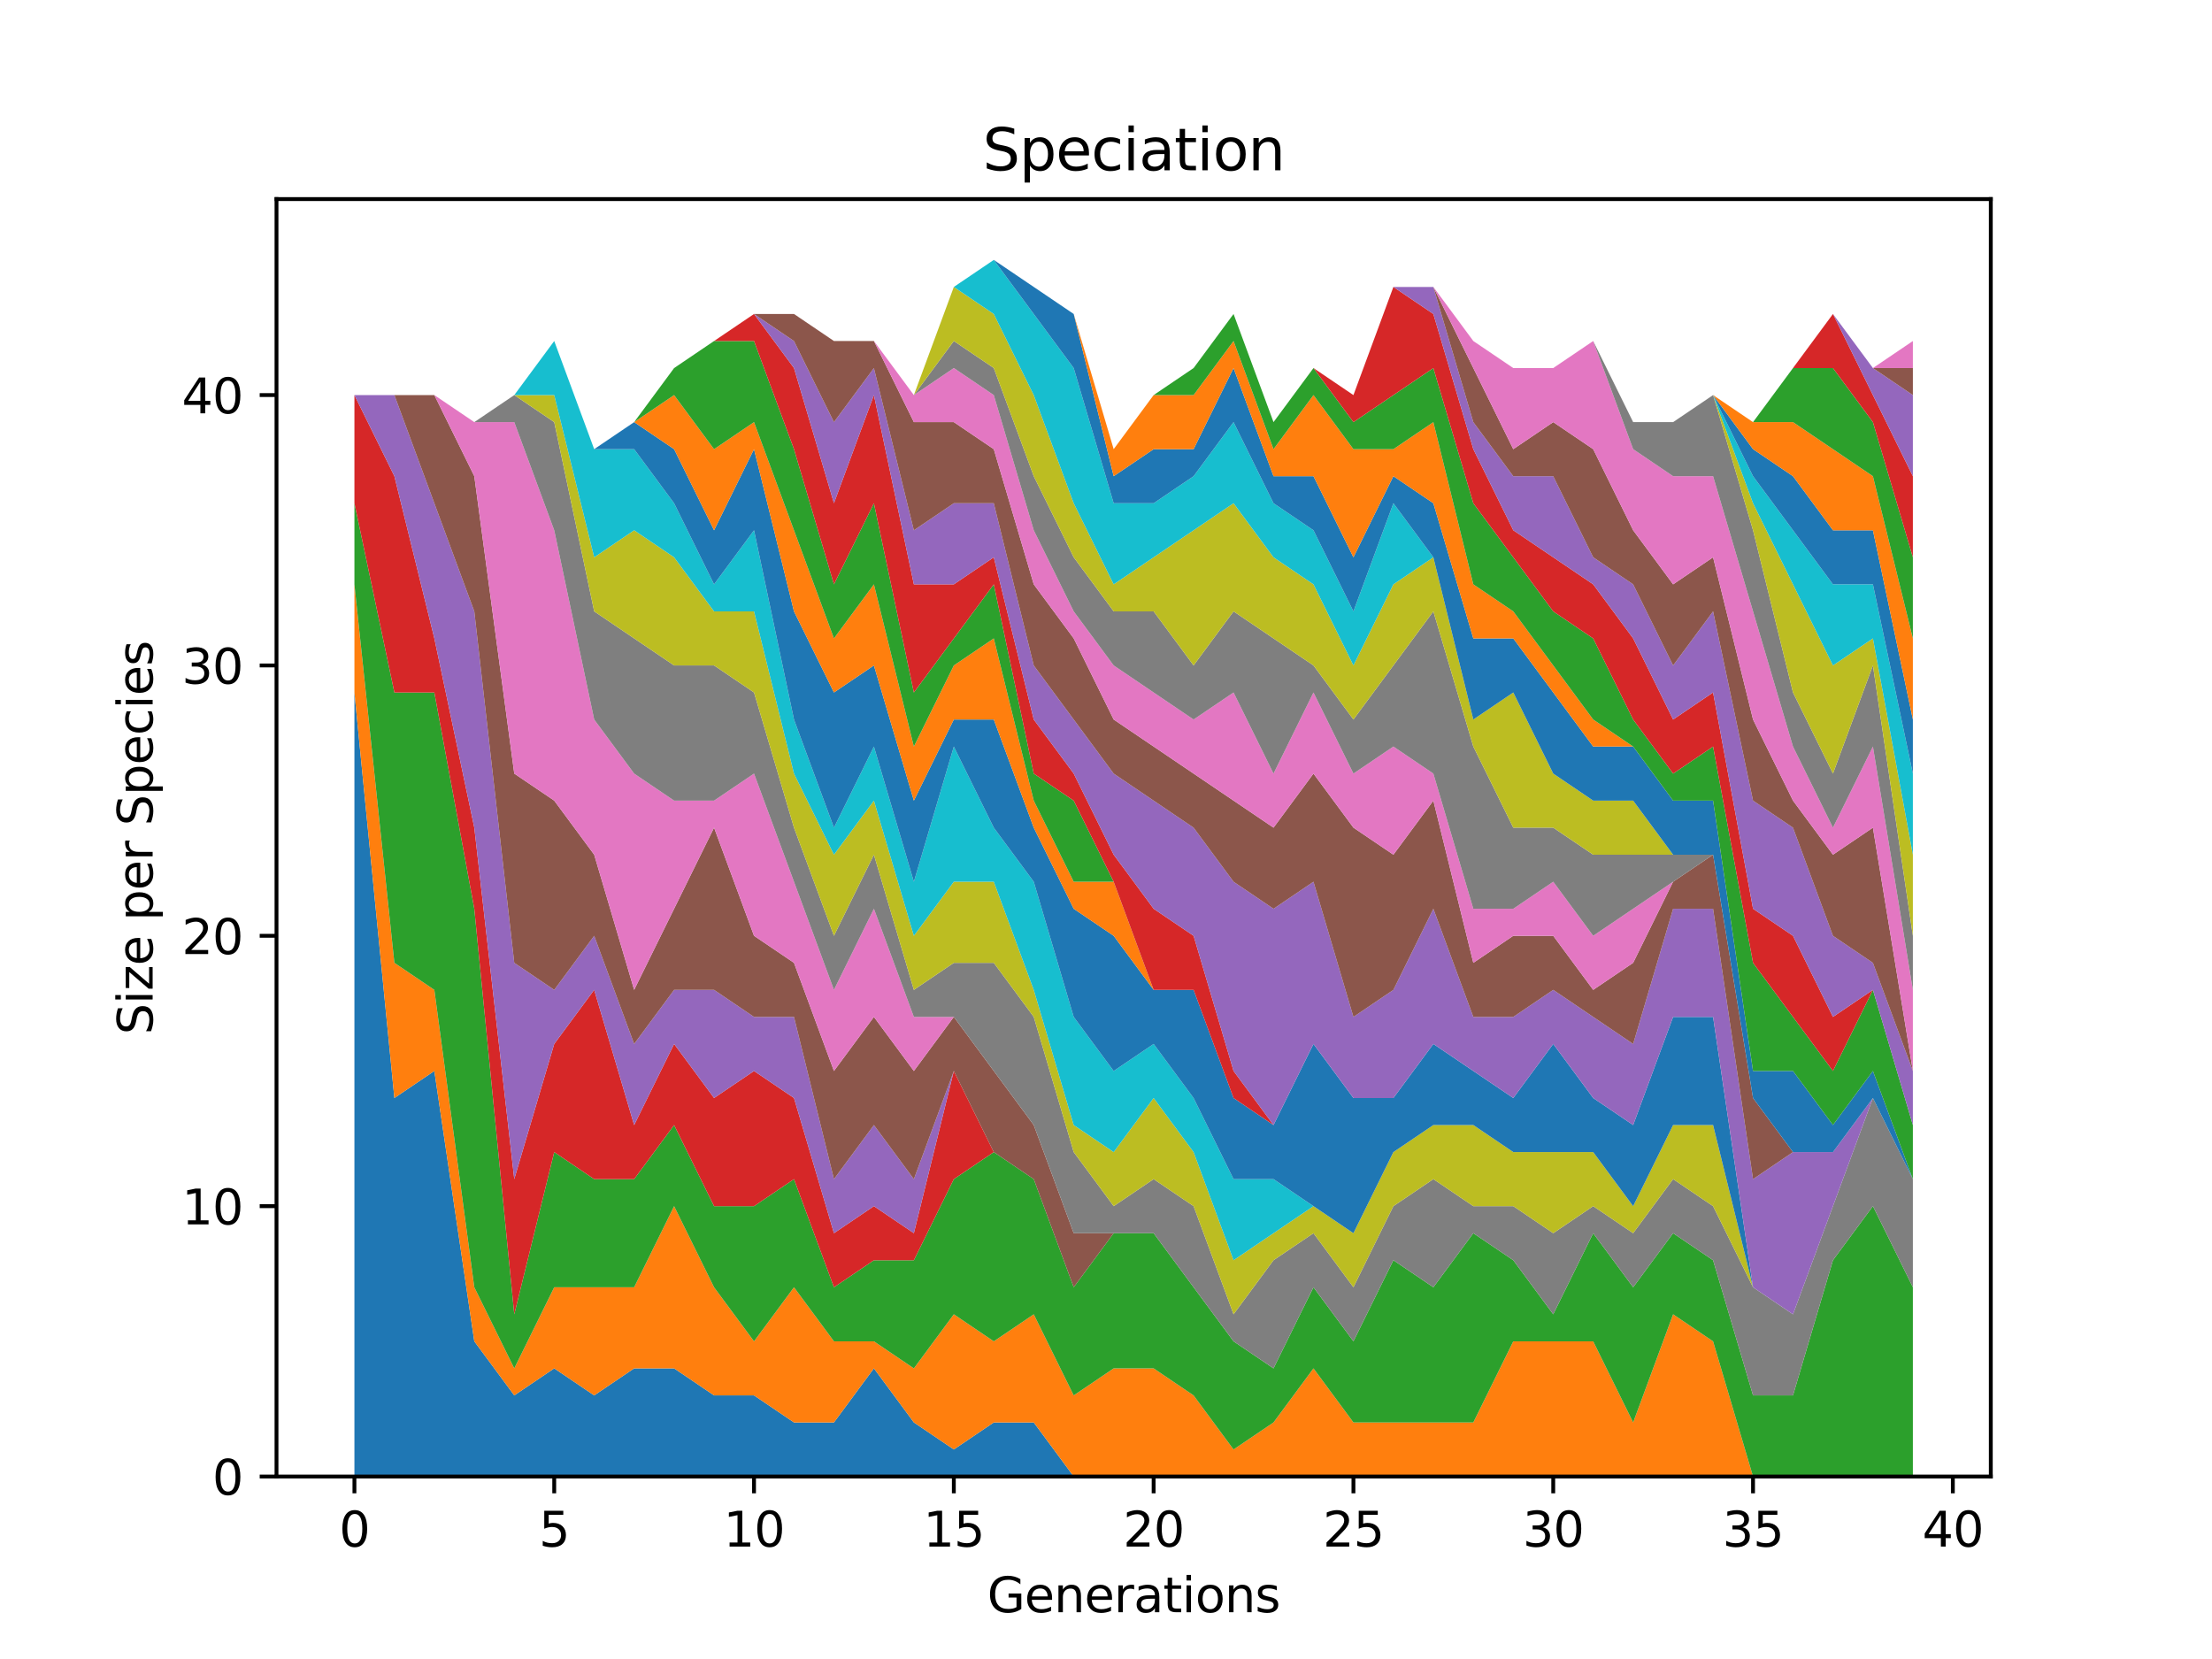 <?xml version="1.0" encoding="utf-8" standalone="no"?>
<!DOCTYPE svg PUBLIC "-//W3C//DTD SVG 1.1//EN"
  "http://www.w3.org/Graphics/SVG/1.1/DTD/svg11.dtd">
<svg xmlns:xlink="http://www.w3.org/1999/xlink" width="460.8pt" height="345.6pt" viewBox="0 0 460.8 345.6" xmlns="http://www.w3.org/2000/svg" version="1.1">
 <defs>
  <style type="text/css">*{stroke-linejoin: round; stroke-linecap: butt}</style>
 </defs>
 <g id="figure_1">
  <g id="patch_1">
   <path d="M 0 345.6 
L 460.8 345.6 
L 460.8 0 
L 0 0 
z
" style="fill: #ffffff"/>
  </g>
  <g id="axes_1">
   <g id="patch_2">
    <path d="M 57.6 307.584 
L 414.72 307.584 
L 414.72 41.472 
L 57.6 41.472 
z
" style="fill: #ffffff"/>
   </g>
   <g id="PolyCollection_1">
    <path d="M 73.833 144.256 
L 73.833 307.584 
L 82.157 307.584 
L 90.482 307.584 
L 98.806 307.584 
L 107.131 307.584 
L 115.455 307.584 
L 123.78 307.584 
L 132.104 307.584 
L 140.429 307.584 
L 148.753 307.584 
L 157.077 307.584 
L 165.402 307.584 
L 173.726 307.584 
L 182.051 307.584 
L 190.375 307.584 
L 198.7 307.584 
L 207.024 307.584 
L 215.349 307.584 
L 223.673 307.584 
L 231.998 307.584 
L 240.322 307.584 
L 248.647 307.584 
L 256.971 307.584 
L 265.296 307.584 
L 273.62 307.584 
L 281.945 307.584 
L 290.269 307.584 
L 298.594 307.584 
L 306.918 307.584 
L 315.243 307.584 
L 323.567 307.584 
L 331.891 307.584 
L 340.216 307.584 
L 348.54 307.584 
L 356.865 307.584 
L 365.189 307.584 
L 373.514 307.584 
L 381.838 307.584 
L 390.163 307.584 
L 398.487 307.584 
L 398.487 307.584 
L 398.487 307.584 
L 390.163 307.584 
L 381.838 307.584 
L 373.514 307.584 
L 365.189 307.584 
L 356.865 307.584 
L 348.54 307.584 
L 340.216 307.584 
L 331.891 307.584 
L 323.567 307.584 
L 315.243 307.584 
L 306.918 307.584 
L 298.594 307.584 
L 290.269 307.584 
L 281.945 307.584 
L 273.62 307.584 
L 265.296 307.584 
L 256.971 307.584 
L 248.647 307.584 
L 240.322 307.584 
L 231.998 307.584 
L 223.673 307.584 
L 215.349 296.32 
L 207.024 296.32 
L 198.7 301.952 
L 190.375 296.32 
L 182.051 285.056 
L 173.726 296.32 
L 165.402 296.32 
L 157.077 290.688 
L 148.753 290.688 
L 140.429 285.056 
L 132.104 285.056 
L 123.78 290.688 
L 115.455 285.056 
L 107.131 290.688 
L 98.806 279.424 
L 90.482 223.104 
L 82.157 228.736 
L 73.833 144.256 
z
" clip-path="url(#pbfc5635b53)" style="fill: #1f77b4"/>
   </g>
   <g id="PolyCollection_2">
    <path d="M 73.833 121.728 
L 73.833 144.256 
L 82.157 228.736 
L 90.482 223.104 
L 98.806 279.424 
L 107.131 290.688 
L 115.455 285.056 
L 123.78 290.688 
L 132.104 285.056 
L 140.429 285.056 
L 148.753 290.688 
L 157.077 290.688 
L 165.402 296.32 
L 173.726 296.32 
L 182.051 285.056 
L 190.375 296.32 
L 198.7 301.952 
L 207.024 296.32 
L 215.349 296.32 
L 223.673 307.584 
L 231.998 307.584 
L 240.322 307.584 
L 248.647 307.584 
L 256.971 307.584 
L 265.296 307.584 
L 273.62 307.584 
L 281.945 307.584 
L 290.269 307.584 
L 298.594 307.584 
L 306.918 307.584 
L 315.243 307.584 
L 323.567 307.584 
L 331.891 307.584 
L 340.216 307.584 
L 348.54 307.584 
L 356.865 307.584 
L 365.189 307.584 
L 373.514 307.584 
L 381.838 307.584 
L 390.163 307.584 
L 398.487 307.584 
L 398.487 307.584 
L 398.487 307.584 
L 390.163 307.584 
L 381.838 307.584 
L 373.514 307.584 
L 365.189 307.584 
L 356.865 279.424 
L 348.54 273.792 
L 340.216 296.32 
L 331.891 279.424 
L 323.567 279.424 
L 315.243 279.424 
L 306.918 296.32 
L 298.594 296.32 
L 290.269 296.32 
L 281.945 296.32 
L 273.62 285.056 
L 265.296 296.32 
L 256.971 301.952 
L 248.647 290.688 
L 240.322 285.056 
L 231.998 285.056 
L 223.673 290.688 
L 215.349 273.792 
L 207.024 279.424 
L 198.7 273.792 
L 190.375 285.056 
L 182.051 279.424 
L 173.726 279.424 
L 165.402 268.16 
L 157.077 279.424 
L 148.753 268.16 
L 140.429 251.264 
L 132.104 268.16 
L 123.78 268.16 
L 115.455 268.16 
L 107.131 285.056 
L 98.806 268.16 
L 90.482 206.208 
L 82.157 200.576 
L 73.833 121.728 
z
" clip-path="url(#pbfc5635b53)" style="fill: #ff7f0e"/>
   </g>
   <g id="PolyCollection_3">
    <path d="M 73.833 104.832 
L 73.833 121.728 
L 82.157 200.576 
L 90.482 206.208 
L 98.806 268.16 
L 107.131 285.056 
L 115.455 268.16 
L 123.78 268.16 
L 132.104 268.16 
L 140.429 251.264 
L 148.753 268.16 
L 157.077 279.424 
L 165.402 268.16 
L 173.726 279.424 
L 182.051 279.424 
L 190.375 285.056 
L 198.7 273.792 
L 207.024 279.424 
L 215.349 273.792 
L 223.673 290.688 
L 231.998 285.056 
L 240.322 285.056 
L 248.647 290.688 
L 256.971 301.952 
L 265.296 296.32 
L 273.62 285.056 
L 281.945 296.32 
L 290.269 296.32 
L 298.594 296.32 
L 306.918 296.32 
L 315.243 279.424 
L 323.567 279.424 
L 331.891 279.424 
L 340.216 296.32 
L 348.54 273.792 
L 356.865 279.424 
L 365.189 307.584 
L 373.514 307.584 
L 381.838 307.584 
L 390.163 307.584 
L 398.487 307.584 
L 398.487 268.16 
L 398.487 268.16 
L 390.163 251.264 
L 381.838 262.528 
L 373.514 290.688 
L 365.189 290.688 
L 356.865 262.528 
L 348.54 256.896 
L 340.216 268.16 
L 331.891 256.896 
L 323.567 273.792 
L 315.243 262.528 
L 306.918 256.896 
L 298.594 268.16 
L 290.269 262.528 
L 281.945 279.424 
L 273.62 268.16 
L 265.296 285.056 
L 256.971 279.424 
L 248.647 268.16 
L 240.322 256.896 
L 231.998 256.896 
L 223.673 268.16 
L 215.349 245.632 
L 207.024 240 
L 198.7 245.632 
L 190.375 262.528 
L 182.051 262.528 
L 173.726 268.16 
L 165.402 245.632 
L 157.077 251.264 
L 148.753 251.264 
L 140.429 234.368 
L 132.104 245.632 
L 123.78 245.632 
L 115.455 240 
L 107.131 273.792 
L 98.806 189.312 
L 90.482 144.256 
L 82.157 144.256 
L 73.833 104.832 
z
" clip-path="url(#pbfc5635b53)" style="fill: #2ca02c"/>
   </g>
   <g id="PolyCollection_4">
    <path d="M 73.833 82.304 
L 73.833 104.832 
L 82.157 144.256 
L 90.482 144.256 
L 98.806 189.312 
L 107.131 273.792 
L 115.455 240 
L 123.78 245.632 
L 132.104 245.632 
L 140.429 234.368 
L 148.753 251.264 
L 157.077 251.264 
L 165.402 245.632 
L 173.726 268.16 
L 182.051 262.528 
L 190.375 262.528 
L 198.7 245.632 
L 207.024 240 
L 215.349 245.632 
L 223.673 268.16 
L 231.998 256.896 
L 240.322 256.896 
L 248.647 268.16 
L 256.971 279.424 
L 265.296 285.056 
L 273.62 268.16 
L 281.945 279.424 
L 290.269 262.528 
L 298.594 268.16 
L 306.918 256.896 
L 315.243 262.528 
L 323.567 273.792 
L 331.891 256.896 
L 340.216 268.16 
L 348.54 256.896 
L 356.865 262.528 
L 365.189 290.688 
L 373.514 290.688 
L 381.838 262.528 
L 390.163 251.264 
L 398.487 268.16 
L 398.487 268.16 
L 398.487 268.16 
L 390.163 251.264 
L 381.838 262.528 
L 373.514 290.688 
L 365.189 290.688 
L 356.865 262.528 
L 348.54 256.896 
L 340.216 268.16 
L 331.891 256.896 
L 323.567 273.792 
L 315.243 262.528 
L 306.918 256.896 
L 298.594 268.16 
L 290.269 262.528 
L 281.945 279.424 
L 273.62 268.16 
L 265.296 285.056 
L 256.971 279.424 
L 248.647 268.16 
L 240.322 256.896 
L 231.998 256.896 
L 223.673 268.16 
L 215.349 245.632 
L 207.024 240 
L 198.7 223.104 
L 190.375 256.896 
L 182.051 251.264 
L 173.726 256.896 
L 165.402 228.736 
L 157.077 223.104 
L 148.753 228.736 
L 140.429 217.472 
L 132.104 234.368 
L 123.78 206.208 
L 115.455 217.472 
L 107.131 245.632 
L 98.806 172.416 
L 90.482 132.992 
L 82.157 99.2 
L 73.833 82.304 
z
" clip-path="url(#pbfc5635b53)" style="fill: #d62728"/>
   </g>
   <g id="PolyCollection_5">
    <path d="M 73.833 82.304 
L 73.833 82.304 
L 82.157 99.2 
L 90.482 132.992 
L 98.806 172.416 
L 107.131 245.632 
L 115.455 217.472 
L 123.78 206.208 
L 132.104 234.368 
L 140.429 217.472 
L 148.753 228.736 
L 157.077 223.104 
L 165.402 228.736 
L 173.726 256.896 
L 182.051 251.264 
L 190.375 256.896 
L 198.7 223.104 
L 207.024 240 
L 215.349 245.632 
L 223.673 268.16 
L 231.998 256.896 
L 240.322 256.896 
L 248.647 268.16 
L 256.971 279.424 
L 265.296 285.056 
L 273.62 268.16 
L 281.945 279.424 
L 290.269 262.528 
L 298.594 268.16 
L 306.918 256.896 
L 315.243 262.528 
L 323.567 273.792 
L 331.891 256.896 
L 340.216 268.16 
L 348.54 256.896 
L 356.865 262.528 
L 365.189 290.688 
L 373.514 290.688 
L 381.838 262.528 
L 390.163 251.264 
L 398.487 268.16 
L 398.487 268.16 
L 398.487 268.16 
L 390.163 251.264 
L 381.838 262.528 
L 373.514 290.688 
L 365.189 290.688 
L 356.865 262.528 
L 348.54 256.896 
L 340.216 268.16 
L 331.891 256.896 
L 323.567 273.792 
L 315.243 262.528 
L 306.918 256.896 
L 298.594 268.16 
L 290.269 262.528 
L 281.945 279.424 
L 273.62 268.16 
L 265.296 285.056 
L 256.971 279.424 
L 248.647 268.16 
L 240.322 256.896 
L 231.998 256.896 
L 223.673 268.16 
L 215.349 245.632 
L 207.024 240 
L 198.7 223.104 
L 190.375 245.632 
L 182.051 234.368 
L 173.726 245.632 
L 165.402 211.84 
L 157.077 211.84 
L 148.753 206.208 
L 140.429 206.208 
L 132.104 217.472 
L 123.78 194.944 
L 115.455 206.208 
L 107.131 200.576 
L 98.806 127.36 
L 90.482 104.832 
L 82.157 82.304 
L 73.833 82.304 
z
" clip-path="url(#pbfc5635b53)" style="fill: #9467bd"/>
   </g>
   <g id="PolyCollection_6">
    <path d="M 73.833 82.304 
L 73.833 82.304 
L 82.157 82.304 
L 90.482 104.832 
L 98.806 127.36 
L 107.131 200.576 
L 115.455 206.208 
L 123.78 194.944 
L 132.104 217.472 
L 140.429 206.208 
L 148.753 206.208 
L 157.077 211.84 
L 165.402 211.84 
L 173.726 245.632 
L 182.051 234.368 
L 190.375 245.632 
L 198.7 223.104 
L 207.024 240 
L 215.349 245.632 
L 223.673 268.16 
L 231.998 256.896 
L 240.322 256.896 
L 248.647 268.16 
L 256.971 279.424 
L 265.296 285.056 
L 273.62 268.16 
L 281.945 279.424 
L 290.269 262.528 
L 298.594 268.16 
L 306.918 256.896 
L 315.243 262.528 
L 323.567 273.792 
L 331.891 256.896 
L 340.216 268.16 
L 348.54 256.896 
L 356.865 262.528 
L 365.189 290.688 
L 373.514 290.688 
L 381.838 262.528 
L 390.163 251.264 
L 398.487 268.16 
L 398.487 268.16 
L 398.487 268.16 
L 390.163 251.264 
L 381.838 262.528 
L 373.514 290.688 
L 365.189 290.688 
L 356.865 262.528 
L 348.54 256.896 
L 340.216 268.16 
L 331.891 256.896 
L 323.567 273.792 
L 315.243 262.528 
L 306.918 256.896 
L 298.594 268.16 
L 290.269 262.528 
L 281.945 279.424 
L 273.62 268.16 
L 265.296 285.056 
L 256.971 279.424 
L 248.647 268.16 
L 240.322 256.896 
L 231.998 256.896 
L 223.673 256.896 
L 215.349 234.368 
L 207.024 223.104 
L 198.7 211.84 
L 190.375 223.104 
L 182.051 211.84 
L 173.726 223.104 
L 165.402 200.576 
L 157.077 194.944 
L 148.753 172.416 
L 140.429 189.312 
L 132.104 206.208 
L 123.78 178.048 
L 115.455 166.784 
L 107.131 161.152 
L 98.806 99.2 
L 90.482 82.304 
L 82.157 82.304 
L 73.833 82.304 
z
" clip-path="url(#pbfc5635b53)" style="fill: #8c564b"/>
   </g>
   <g id="PolyCollection_7">
    <path d="M 73.833 82.304 
L 73.833 82.304 
L 82.157 82.304 
L 90.482 82.304 
L 98.806 99.2 
L 107.131 161.152 
L 115.455 166.784 
L 123.78 178.048 
L 132.104 206.208 
L 140.429 189.312 
L 148.753 172.416 
L 157.077 194.944 
L 165.402 200.576 
L 173.726 223.104 
L 182.051 211.84 
L 190.375 223.104 
L 198.7 211.84 
L 207.024 223.104 
L 215.349 234.368 
L 223.673 256.896 
L 231.998 256.896 
L 240.322 256.896 
L 248.647 268.16 
L 256.971 279.424 
L 265.296 285.056 
L 273.62 268.16 
L 281.945 279.424 
L 290.269 262.528 
L 298.594 268.16 
L 306.918 256.896 
L 315.243 262.528 
L 323.567 273.792 
L 331.891 256.896 
L 340.216 268.16 
L 348.54 256.896 
L 356.865 262.528 
L 365.189 290.688 
L 373.514 290.688 
L 381.838 262.528 
L 390.163 251.264 
L 398.487 268.16 
L 398.487 268.16 
L 398.487 268.16 
L 390.163 251.264 
L 381.838 262.528 
L 373.514 290.688 
L 365.189 290.688 
L 356.865 262.528 
L 348.54 256.896 
L 340.216 268.16 
L 331.891 256.896 
L 323.567 273.792 
L 315.243 262.528 
L 306.918 256.896 
L 298.594 268.16 
L 290.269 262.528 
L 281.945 279.424 
L 273.62 268.16 
L 265.296 285.056 
L 256.971 279.424 
L 248.647 268.16 
L 240.322 256.896 
L 231.998 256.896 
L 223.673 256.896 
L 215.349 234.368 
L 207.024 223.104 
L 198.7 211.84 
L 190.375 211.84 
L 182.051 189.312 
L 173.726 206.208 
L 165.402 183.68 
L 157.077 161.152 
L 148.753 166.784 
L 140.429 166.784 
L 132.104 161.152 
L 123.78 149.888 
L 115.455 110.464 
L 107.131 87.936 
L 98.806 87.936 
L 90.482 82.304 
L 82.157 82.304 
L 73.833 82.304 
z
" clip-path="url(#pbfc5635b53)" style="fill: #e377c2"/>
   </g>
   <g id="PolyCollection_8">
    <path d="M 73.833 82.304 
L 73.833 82.304 
L 82.157 82.304 
L 90.482 82.304 
L 98.806 87.936 
L 107.131 87.936 
L 115.455 110.464 
L 123.78 149.888 
L 132.104 161.152 
L 140.429 166.784 
L 148.753 166.784 
L 157.077 161.152 
L 165.402 183.68 
L 173.726 206.208 
L 182.051 189.312 
L 190.375 211.84 
L 198.7 211.84 
L 207.024 223.104 
L 215.349 234.368 
L 223.673 256.896 
L 231.998 256.896 
L 240.322 256.896 
L 248.647 268.16 
L 256.971 279.424 
L 265.296 285.056 
L 273.62 268.16 
L 281.945 279.424 
L 290.269 262.528 
L 298.594 268.16 
L 306.918 256.896 
L 315.243 262.528 
L 323.567 273.792 
L 331.891 256.896 
L 340.216 268.16 
L 348.54 256.896 
L 356.865 262.528 
L 365.189 290.688 
L 373.514 290.688 
L 381.838 262.528 
L 390.163 251.264 
L 398.487 268.16 
L 398.487 245.632 
L 398.487 245.632 
L 390.163 228.736 
L 381.838 251.264 
L 373.514 273.792 
L 365.189 268.16 
L 356.865 251.264 
L 348.54 245.632 
L 340.216 256.896 
L 331.891 251.264 
L 323.567 256.896 
L 315.243 251.264 
L 306.918 251.264 
L 298.594 245.632 
L 290.269 251.264 
L 281.945 268.16 
L 273.62 256.896 
L 265.296 262.528 
L 256.971 273.792 
L 248.647 251.264 
L 240.322 245.632 
L 231.998 251.264 
L 223.673 240 
L 215.349 211.84 
L 207.024 200.576 
L 198.7 200.576 
L 190.375 206.208 
L 182.051 178.048 
L 173.726 194.944 
L 165.402 172.416 
L 157.077 144.256 
L 148.753 138.624 
L 140.429 138.624 
L 132.104 132.992 
L 123.78 127.36 
L 115.455 87.936 
L 107.131 82.304 
L 98.806 87.936 
L 90.482 82.304 
L 82.157 82.304 
L 73.833 82.304 
z
" clip-path="url(#pbfc5635b53)" style="fill: #7f7f7f"/>
   </g>
   <g id="PolyCollection_9">
    <path d="M 73.833 82.304 
L 73.833 82.304 
L 82.157 82.304 
L 90.482 82.304 
L 98.806 87.936 
L 107.131 82.304 
L 115.455 87.936 
L 123.78 127.36 
L 132.104 132.992 
L 140.429 138.624 
L 148.753 138.624 
L 157.077 144.256 
L 165.402 172.416 
L 173.726 194.944 
L 182.051 178.048 
L 190.375 206.208 
L 198.7 200.576 
L 207.024 200.576 
L 215.349 211.84 
L 223.673 240 
L 231.998 251.264 
L 240.322 245.632 
L 248.647 251.264 
L 256.971 273.792 
L 265.296 262.528 
L 273.62 256.896 
L 281.945 268.16 
L 290.269 251.264 
L 298.594 245.632 
L 306.918 251.264 
L 315.243 251.264 
L 323.567 256.896 
L 331.891 251.264 
L 340.216 256.896 
L 348.54 245.632 
L 356.865 251.264 
L 365.189 268.16 
L 373.514 273.792 
L 381.838 251.264 
L 390.163 228.736 
L 398.487 245.632 
L 398.487 245.632 
L 398.487 245.632 
L 390.163 228.736 
L 381.838 251.264 
L 373.514 273.792 
L 365.189 268.16 
L 356.865 234.368 
L 348.54 234.368 
L 340.216 251.264 
L 331.891 240 
L 323.567 240 
L 315.243 240 
L 306.918 234.368 
L 298.594 234.368 
L 290.269 240 
L 281.945 256.896 
L 273.62 251.264 
L 265.296 256.896 
L 256.971 262.528 
L 248.647 240 
L 240.322 228.736 
L 231.998 240 
L 223.673 234.368 
L 215.349 206.208 
L 207.024 183.68 
L 198.7 183.68 
L 190.375 194.944 
L 182.051 166.784 
L 173.726 178.048 
L 165.402 161.152 
L 157.077 127.36 
L 148.753 127.36 
L 140.429 116.096 
L 132.104 110.464 
L 123.78 116.096 
L 115.455 82.304 
L 107.131 82.304 
L 98.806 87.936 
L 90.482 82.304 
L 82.157 82.304 
L 73.833 82.304 
z
" clip-path="url(#pbfc5635b53)" style="fill: #bcbd22"/>
   </g>
   <g id="PolyCollection_10">
    <path d="M 73.833 82.304 
L 73.833 82.304 
L 82.157 82.304 
L 90.482 82.304 
L 98.806 87.936 
L 107.131 82.304 
L 115.455 82.304 
L 123.78 116.096 
L 132.104 110.464 
L 140.429 116.096 
L 148.753 127.36 
L 157.077 127.36 
L 165.402 161.152 
L 173.726 178.048 
L 182.051 166.784 
L 190.375 194.944 
L 198.7 183.68 
L 207.024 183.68 
L 215.349 206.208 
L 223.673 234.368 
L 231.998 240 
L 240.322 228.736 
L 248.647 240 
L 256.971 262.528 
L 265.296 256.896 
L 273.62 251.264 
L 281.945 256.896 
L 290.269 240 
L 298.594 234.368 
L 306.918 234.368 
L 315.243 240 
L 323.567 240 
L 331.891 240 
L 340.216 251.264 
L 348.54 234.368 
L 356.865 234.368 
L 365.189 268.16 
L 373.514 273.792 
L 381.838 251.264 
L 390.163 228.736 
L 398.487 245.632 
L 398.487 245.632 
L 398.487 245.632 
L 390.163 228.736 
L 381.838 251.264 
L 373.514 273.792 
L 365.189 268.16 
L 356.865 234.368 
L 348.54 234.368 
L 340.216 251.264 
L 331.891 240 
L 323.567 240 
L 315.243 240 
L 306.918 234.368 
L 298.594 234.368 
L 290.269 240 
L 281.945 256.896 
L 273.62 251.264 
L 265.296 245.632 
L 256.971 245.632 
L 248.647 228.736 
L 240.322 217.472 
L 231.998 223.104 
L 223.673 211.84 
L 215.349 183.68 
L 207.024 172.416 
L 198.7 155.52 
L 190.375 183.68 
L 182.051 155.52 
L 173.726 172.416 
L 165.402 149.888 
L 157.077 110.464 
L 148.753 121.728 
L 140.429 104.832 
L 132.104 93.568 
L 123.78 93.568 
L 115.455 71.04 
L 107.131 82.304 
L 98.806 87.936 
L 90.482 82.304 
L 82.157 82.304 
L 73.833 82.304 
z
" clip-path="url(#pbfc5635b53)" style="fill: #17becf"/>
   </g>
   <g id="PolyCollection_11">
    <path d="M 73.833 82.304 
L 73.833 82.304 
L 82.157 82.304 
L 90.482 82.304 
L 98.806 87.936 
L 107.131 82.304 
L 115.455 71.04 
L 123.78 93.568 
L 132.104 93.568 
L 140.429 104.832 
L 148.753 121.728 
L 157.077 110.464 
L 165.402 149.888 
L 173.726 172.416 
L 182.051 155.52 
L 190.375 183.68 
L 198.7 155.52 
L 207.024 172.416 
L 215.349 183.68 
L 223.673 211.84 
L 231.998 223.104 
L 240.322 217.472 
L 248.647 228.736 
L 256.971 245.632 
L 265.296 245.632 
L 273.62 251.264 
L 281.945 256.896 
L 290.269 240 
L 298.594 234.368 
L 306.918 234.368 
L 315.243 240 
L 323.567 240 
L 331.891 240 
L 340.216 251.264 
L 348.54 234.368 
L 356.865 234.368 
L 365.189 268.16 
L 373.514 273.792 
L 381.838 251.264 
L 390.163 228.736 
L 398.487 245.632 
L 398.487 245.632 
L 398.487 245.632 
L 390.163 228.736 
L 381.838 251.264 
L 373.514 273.792 
L 365.189 268.16 
L 356.865 211.84 
L 348.54 211.84 
L 340.216 234.368 
L 331.891 228.736 
L 323.567 217.472 
L 315.243 228.736 
L 306.918 223.104 
L 298.594 217.472 
L 290.269 228.736 
L 281.945 228.736 
L 273.62 217.472 
L 265.296 234.368 
L 256.971 228.736 
L 248.647 206.208 
L 240.322 206.208 
L 231.998 194.944 
L 223.673 189.312 
L 215.349 172.416 
L 207.024 149.888 
L 198.7 149.888 
L 190.375 166.784 
L 182.051 138.624 
L 173.726 144.256 
L 165.402 127.36 
L 157.077 93.568 
L 148.753 110.464 
L 140.429 93.568 
L 132.104 87.936 
L 123.78 93.568 
L 115.455 71.04 
L 107.131 82.304 
L 98.806 87.936 
L 90.482 82.304 
L 82.157 82.304 
L 73.833 82.304 
z
" clip-path="url(#pbfc5635b53)" style="fill: #1f77b4"/>
   </g>
   <g id="PolyCollection_12">
    <path d="M 73.833 82.304 
L 73.833 82.304 
L 82.157 82.304 
L 90.482 82.304 
L 98.806 87.936 
L 107.131 82.304 
L 115.455 71.04 
L 123.78 93.568 
L 132.104 87.936 
L 140.429 93.568 
L 148.753 110.464 
L 157.077 93.568 
L 165.402 127.36 
L 173.726 144.256 
L 182.051 138.624 
L 190.375 166.784 
L 198.7 149.888 
L 207.024 149.888 
L 215.349 172.416 
L 223.673 189.312 
L 231.998 194.944 
L 240.322 206.208 
L 248.647 206.208 
L 256.971 228.736 
L 265.296 234.368 
L 273.62 217.472 
L 281.945 228.736 
L 290.269 228.736 
L 298.594 217.472 
L 306.918 223.104 
L 315.243 228.736 
L 323.567 217.472 
L 331.891 228.736 
L 340.216 234.368 
L 348.54 211.84 
L 356.865 211.84 
L 365.189 268.16 
L 373.514 273.792 
L 381.838 251.264 
L 390.163 228.736 
L 398.487 245.632 
L 398.487 245.632 
L 398.487 245.632 
L 390.163 228.736 
L 381.838 251.264 
L 373.514 273.792 
L 365.189 268.16 
L 356.865 211.84 
L 348.54 211.84 
L 340.216 234.368 
L 331.891 228.736 
L 323.567 217.472 
L 315.243 228.736 
L 306.918 223.104 
L 298.594 217.472 
L 290.269 228.736 
L 281.945 228.736 
L 273.62 217.472 
L 265.296 234.368 
L 256.971 228.736 
L 248.647 206.208 
L 240.322 206.208 
L 231.998 183.68 
L 223.673 183.68 
L 215.349 166.784 
L 207.024 132.992 
L 198.7 138.624 
L 190.375 155.52 
L 182.051 121.728 
L 173.726 132.992 
L 165.402 110.464 
L 157.077 87.936 
L 148.753 93.568 
L 140.429 82.304 
L 132.104 87.936 
L 123.78 93.568 
L 115.455 71.04 
L 107.131 82.304 
L 98.806 87.936 
L 90.482 82.304 
L 82.157 82.304 
L 73.833 82.304 
z
" clip-path="url(#pbfc5635b53)" style="fill: #ff7f0e"/>
   </g>
   <g id="PolyCollection_13">
    <path d="M 73.833 82.304 
L 73.833 82.304 
L 82.157 82.304 
L 90.482 82.304 
L 98.806 87.936 
L 107.131 82.304 
L 115.455 71.04 
L 123.78 93.568 
L 132.104 87.936 
L 140.429 82.304 
L 148.753 93.568 
L 157.077 87.936 
L 165.402 110.464 
L 173.726 132.992 
L 182.051 121.728 
L 190.375 155.52 
L 198.7 138.624 
L 207.024 132.992 
L 215.349 166.784 
L 223.673 183.68 
L 231.998 183.68 
L 240.322 206.208 
L 248.647 206.208 
L 256.971 228.736 
L 265.296 234.368 
L 273.62 217.472 
L 281.945 228.736 
L 290.269 228.736 
L 298.594 217.472 
L 306.918 223.104 
L 315.243 228.736 
L 323.567 217.472 
L 331.891 228.736 
L 340.216 234.368 
L 348.54 211.84 
L 356.865 211.84 
L 365.189 268.16 
L 373.514 273.792 
L 381.838 251.264 
L 390.163 228.736 
L 398.487 245.632 
L 398.487 245.632 
L 398.487 245.632 
L 390.163 228.736 
L 381.838 251.264 
L 373.514 273.792 
L 365.189 268.16 
L 356.865 211.84 
L 348.54 211.84 
L 340.216 234.368 
L 331.891 228.736 
L 323.567 217.472 
L 315.243 228.736 
L 306.918 223.104 
L 298.594 217.472 
L 290.269 228.736 
L 281.945 228.736 
L 273.62 217.472 
L 265.296 234.368 
L 256.971 228.736 
L 248.647 206.208 
L 240.322 206.208 
L 231.998 183.68 
L 223.673 166.784 
L 215.349 161.152 
L 207.024 121.728 
L 198.7 132.992 
L 190.375 144.256 
L 182.051 104.832 
L 173.726 121.728 
L 165.402 93.568 
L 157.077 71.04 
L 148.753 71.04 
L 140.429 76.672 
L 132.104 87.936 
L 123.78 93.568 
L 115.455 71.04 
L 107.131 82.304 
L 98.806 87.936 
L 90.482 82.304 
L 82.157 82.304 
L 73.833 82.304 
z
" clip-path="url(#pbfc5635b53)" style="fill: #2ca02c"/>
   </g>
   <g id="PolyCollection_14">
    <path d="M 73.833 82.304 
L 73.833 82.304 
L 82.157 82.304 
L 90.482 82.304 
L 98.806 87.936 
L 107.131 82.304 
L 115.455 71.04 
L 123.78 93.568 
L 132.104 87.936 
L 140.429 76.672 
L 148.753 71.04 
L 157.077 71.04 
L 165.402 93.568 
L 173.726 121.728 
L 182.051 104.832 
L 190.375 144.256 
L 198.7 132.992 
L 207.024 121.728 
L 215.349 161.152 
L 223.673 166.784 
L 231.998 183.68 
L 240.322 206.208 
L 248.647 206.208 
L 256.971 228.736 
L 265.296 234.368 
L 273.62 217.472 
L 281.945 228.736 
L 290.269 228.736 
L 298.594 217.472 
L 306.918 223.104 
L 315.243 228.736 
L 323.567 217.472 
L 331.891 228.736 
L 340.216 234.368 
L 348.54 211.84 
L 356.865 211.84 
L 365.189 268.16 
L 373.514 273.792 
L 381.838 251.264 
L 390.163 228.736 
L 398.487 245.632 
L 398.487 245.632 
L 398.487 245.632 
L 390.163 228.736 
L 381.838 251.264 
L 373.514 273.792 
L 365.189 268.16 
L 356.865 211.84 
L 348.54 211.84 
L 340.216 234.368 
L 331.891 228.736 
L 323.567 217.472 
L 315.243 228.736 
L 306.918 223.104 
L 298.594 217.472 
L 290.269 228.736 
L 281.945 228.736 
L 273.62 217.472 
L 265.296 234.368 
L 256.971 223.104 
L 248.647 194.944 
L 240.322 189.312 
L 231.998 178.048 
L 223.673 161.152 
L 215.349 149.888 
L 207.024 116.096 
L 198.7 121.728 
L 190.375 121.728 
L 182.051 82.304 
L 173.726 104.832 
L 165.402 76.672 
L 157.077 65.408 
L 148.753 71.04 
L 140.429 76.672 
L 132.104 87.936 
L 123.78 93.568 
L 115.455 71.04 
L 107.131 82.304 
L 98.806 87.936 
L 90.482 82.304 
L 82.157 82.304 
L 73.833 82.304 
z
" clip-path="url(#pbfc5635b53)" style="fill: #d62728"/>
   </g>
   <g id="PolyCollection_15">
    <path d="M 73.833 82.304 
L 73.833 82.304 
L 82.157 82.304 
L 90.482 82.304 
L 98.806 87.936 
L 107.131 82.304 
L 115.455 71.04 
L 123.78 93.568 
L 132.104 87.936 
L 140.429 76.672 
L 148.753 71.04 
L 157.077 65.408 
L 165.402 76.672 
L 173.726 104.832 
L 182.051 82.304 
L 190.375 121.728 
L 198.7 121.728 
L 207.024 116.096 
L 215.349 149.888 
L 223.673 161.152 
L 231.998 178.048 
L 240.322 189.312 
L 248.647 194.944 
L 256.971 223.104 
L 265.296 234.368 
L 273.62 217.472 
L 281.945 228.736 
L 290.269 228.736 
L 298.594 217.472 
L 306.918 223.104 
L 315.243 228.736 
L 323.567 217.472 
L 331.891 228.736 
L 340.216 234.368 
L 348.54 211.84 
L 356.865 211.84 
L 365.189 268.16 
L 373.514 273.792 
L 381.838 251.264 
L 390.163 228.736 
L 398.487 245.632 
L 398.487 245.632 
L 398.487 245.632 
L 390.163 228.736 
L 381.838 240 
L 373.514 240 
L 365.189 245.632 
L 356.865 189.312 
L 348.54 189.312 
L 340.216 217.472 
L 331.891 211.84 
L 323.567 206.208 
L 315.243 211.84 
L 306.918 211.84 
L 298.594 189.312 
L 290.269 206.208 
L 281.945 211.84 
L 273.62 183.68 
L 265.296 189.312 
L 256.971 183.68 
L 248.647 172.416 
L 240.322 166.784 
L 231.998 161.152 
L 223.673 149.888 
L 215.349 138.624 
L 207.024 104.832 
L 198.7 104.832 
L 190.375 110.464 
L 182.051 76.672 
L 173.726 87.936 
L 165.402 71.04 
L 157.077 65.408 
L 148.753 71.04 
L 140.429 76.672 
L 132.104 87.936 
L 123.78 93.568 
L 115.455 71.04 
L 107.131 82.304 
L 98.806 87.936 
L 90.482 82.304 
L 82.157 82.304 
L 73.833 82.304 
z
" clip-path="url(#pbfc5635b53)" style="fill: #9467bd"/>
   </g>
   <g id="PolyCollection_16">
    <path d="M 73.833 82.304 
L 73.833 82.304 
L 82.157 82.304 
L 90.482 82.304 
L 98.806 87.936 
L 107.131 82.304 
L 115.455 71.04 
L 123.78 93.568 
L 132.104 87.936 
L 140.429 76.672 
L 148.753 71.04 
L 157.077 65.408 
L 165.402 71.04 
L 173.726 87.936 
L 182.051 76.672 
L 190.375 110.464 
L 198.7 104.832 
L 207.024 104.832 
L 215.349 138.624 
L 223.673 149.888 
L 231.998 161.152 
L 240.322 166.784 
L 248.647 172.416 
L 256.971 183.68 
L 265.296 189.312 
L 273.62 183.68 
L 281.945 211.84 
L 290.269 206.208 
L 298.594 189.312 
L 306.918 211.84 
L 315.243 211.84 
L 323.567 206.208 
L 331.891 211.84 
L 340.216 217.472 
L 348.54 189.312 
L 356.865 189.312 
L 365.189 245.632 
L 373.514 240 
L 381.838 240 
L 390.163 228.736 
L 398.487 245.632 
L 398.487 245.632 
L 398.487 245.632 
L 390.163 228.736 
L 381.838 240 
L 373.514 240 
L 365.189 228.736 
L 356.865 178.048 
L 348.54 183.68 
L 340.216 200.576 
L 331.891 206.208 
L 323.567 194.944 
L 315.243 194.944 
L 306.918 200.576 
L 298.594 166.784 
L 290.269 178.048 
L 281.945 172.416 
L 273.62 161.152 
L 265.296 172.416 
L 256.971 166.784 
L 248.647 161.152 
L 240.322 155.52 
L 231.998 149.888 
L 223.673 132.992 
L 215.349 121.728 
L 207.024 93.568 
L 198.7 87.936 
L 190.375 87.936 
L 182.051 71.04 
L 173.726 71.04 
L 165.402 65.408 
L 157.077 65.408 
L 148.753 71.04 
L 140.429 76.672 
L 132.104 87.936 
L 123.78 93.568 
L 115.455 71.04 
L 107.131 82.304 
L 98.806 87.936 
L 90.482 82.304 
L 82.157 82.304 
L 73.833 82.304 
z
" clip-path="url(#pbfc5635b53)" style="fill: #8c564b"/>
   </g>
   <g id="PolyCollection_17">
    <path d="M 73.833 82.304 
L 73.833 82.304 
L 82.157 82.304 
L 90.482 82.304 
L 98.806 87.936 
L 107.131 82.304 
L 115.455 71.04 
L 123.78 93.568 
L 132.104 87.936 
L 140.429 76.672 
L 148.753 71.04 
L 157.077 65.408 
L 165.402 65.408 
L 173.726 71.04 
L 182.051 71.04 
L 190.375 87.936 
L 198.7 87.936 
L 207.024 93.568 
L 215.349 121.728 
L 223.673 132.992 
L 231.998 149.888 
L 240.322 155.52 
L 248.647 161.152 
L 256.971 166.784 
L 265.296 172.416 
L 273.62 161.152 
L 281.945 172.416 
L 290.269 178.048 
L 298.594 166.784 
L 306.918 200.576 
L 315.243 194.944 
L 323.567 194.944 
L 331.891 206.208 
L 340.216 200.576 
L 348.54 183.68 
L 356.865 178.048 
L 365.189 228.736 
L 373.514 240 
L 381.838 240 
L 390.163 228.736 
L 398.487 245.632 
L 398.487 245.632 
L 398.487 245.632 
L 390.163 228.736 
L 381.838 240 
L 373.514 240 
L 365.189 228.736 
L 356.865 178.048 
L 348.54 183.68 
L 340.216 189.312 
L 331.891 194.944 
L 323.567 183.68 
L 315.243 189.312 
L 306.918 189.312 
L 298.594 161.152 
L 290.269 155.52 
L 281.945 161.152 
L 273.62 144.256 
L 265.296 161.152 
L 256.971 144.256 
L 248.647 149.888 
L 240.322 144.256 
L 231.998 138.624 
L 223.673 127.36 
L 215.349 110.464 
L 207.024 82.304 
L 198.7 76.672 
L 190.375 82.304 
L 182.051 71.04 
L 173.726 71.04 
L 165.402 65.408 
L 157.077 65.408 
L 148.753 71.04 
L 140.429 76.672 
L 132.104 87.936 
L 123.78 93.568 
L 115.455 71.04 
L 107.131 82.304 
L 98.806 87.936 
L 90.482 82.304 
L 82.157 82.304 
L 73.833 82.304 
z
" clip-path="url(#pbfc5635b53)" style="fill: #e377c2"/>
   </g>
   <g id="PolyCollection_18">
    <path d="M 73.833 82.304 
L 73.833 82.304 
L 82.157 82.304 
L 90.482 82.304 
L 98.806 87.936 
L 107.131 82.304 
L 115.455 71.04 
L 123.78 93.568 
L 132.104 87.936 
L 140.429 76.672 
L 148.753 71.04 
L 157.077 65.408 
L 165.402 65.408 
L 173.726 71.04 
L 182.051 71.04 
L 190.375 82.304 
L 198.7 76.672 
L 207.024 82.304 
L 215.349 110.464 
L 223.673 127.36 
L 231.998 138.624 
L 240.322 144.256 
L 248.647 149.888 
L 256.971 144.256 
L 265.296 161.152 
L 273.62 144.256 
L 281.945 161.152 
L 290.269 155.52 
L 298.594 161.152 
L 306.918 189.312 
L 315.243 189.312 
L 323.567 183.68 
L 331.891 194.944 
L 340.216 189.312 
L 348.54 183.68 
L 356.865 178.048 
L 365.189 228.736 
L 373.514 240 
L 381.838 240 
L 390.163 228.736 
L 398.487 245.632 
L 398.487 245.632 
L 398.487 245.632 
L 390.163 228.736 
L 381.838 240 
L 373.514 240 
L 365.189 228.736 
L 356.865 178.048 
L 348.54 178.048 
L 340.216 178.048 
L 331.891 178.048 
L 323.567 172.416 
L 315.243 172.416 
L 306.918 155.52 
L 298.594 127.36 
L 290.269 138.624 
L 281.945 149.888 
L 273.62 138.624 
L 265.296 132.992 
L 256.971 127.36 
L 248.647 138.624 
L 240.322 127.36 
L 231.998 127.36 
L 223.673 116.096 
L 215.349 99.2 
L 207.024 76.672 
L 198.7 71.04 
L 190.375 82.304 
L 182.051 71.04 
L 173.726 71.04 
L 165.402 65.408 
L 157.077 65.408 
L 148.753 71.04 
L 140.429 76.672 
L 132.104 87.936 
L 123.78 93.568 
L 115.455 71.04 
L 107.131 82.304 
L 98.806 87.936 
L 90.482 82.304 
L 82.157 82.304 
L 73.833 82.304 
z
" clip-path="url(#pbfc5635b53)" style="fill: #7f7f7f"/>
   </g>
   <g id="PolyCollection_19">
    <path d="M 73.833 82.304 
L 73.833 82.304 
L 82.157 82.304 
L 90.482 82.304 
L 98.806 87.936 
L 107.131 82.304 
L 115.455 71.04 
L 123.78 93.568 
L 132.104 87.936 
L 140.429 76.672 
L 148.753 71.04 
L 157.077 65.408 
L 165.402 65.408 
L 173.726 71.04 
L 182.051 71.04 
L 190.375 82.304 
L 198.7 71.04 
L 207.024 76.672 
L 215.349 99.2 
L 223.673 116.096 
L 231.998 127.36 
L 240.322 127.36 
L 248.647 138.624 
L 256.971 127.36 
L 265.296 132.992 
L 273.62 138.624 
L 281.945 149.888 
L 290.269 138.624 
L 298.594 127.36 
L 306.918 155.52 
L 315.243 172.416 
L 323.567 172.416 
L 331.891 178.048 
L 340.216 178.048 
L 348.54 178.048 
L 356.865 178.048 
L 365.189 228.736 
L 373.514 240 
L 381.838 240 
L 390.163 228.736 
L 398.487 245.632 
L 398.487 245.632 
L 398.487 245.632 
L 390.163 228.736 
L 381.838 240 
L 373.514 240 
L 365.189 228.736 
L 356.865 178.048 
L 348.54 178.048 
L 340.216 166.784 
L 331.891 166.784 
L 323.567 161.152 
L 315.243 144.256 
L 306.918 149.888 
L 298.594 116.096 
L 290.269 121.728 
L 281.945 138.624 
L 273.62 121.728 
L 265.296 116.096 
L 256.971 104.832 
L 248.647 110.464 
L 240.322 116.096 
L 231.998 121.728 
L 223.673 104.832 
L 215.349 82.304 
L 207.024 65.408 
L 198.7 59.776 
L 190.375 82.304 
L 182.051 71.04 
L 173.726 71.04 
L 165.402 65.408 
L 157.077 65.408 
L 148.753 71.04 
L 140.429 76.672 
L 132.104 87.936 
L 123.78 93.568 
L 115.455 71.04 
L 107.131 82.304 
L 98.806 87.936 
L 90.482 82.304 
L 82.157 82.304 
L 73.833 82.304 
z
" clip-path="url(#pbfc5635b53)" style="fill: #bcbd22"/>
   </g>
   <g id="PolyCollection_20">
    <path d="M 73.833 82.304 
L 73.833 82.304 
L 82.157 82.304 
L 90.482 82.304 
L 98.806 87.936 
L 107.131 82.304 
L 115.455 71.04 
L 123.78 93.568 
L 132.104 87.936 
L 140.429 76.672 
L 148.753 71.04 
L 157.077 65.408 
L 165.402 65.408 
L 173.726 71.04 
L 182.051 71.04 
L 190.375 82.304 
L 198.7 59.776 
L 207.024 65.408 
L 215.349 82.304 
L 223.673 104.832 
L 231.998 121.728 
L 240.322 116.096 
L 248.647 110.464 
L 256.971 104.832 
L 265.296 116.096 
L 273.62 121.728 
L 281.945 138.624 
L 290.269 121.728 
L 298.594 116.096 
L 306.918 149.888 
L 315.243 144.256 
L 323.567 161.152 
L 331.891 166.784 
L 340.216 166.784 
L 348.54 178.048 
L 356.865 178.048 
L 365.189 228.736 
L 373.514 240 
L 381.838 240 
L 390.163 228.736 
L 398.487 245.632 
L 398.487 245.632 
L 398.487 245.632 
L 390.163 228.736 
L 381.838 240 
L 373.514 240 
L 365.189 228.736 
L 356.865 178.048 
L 348.54 178.048 
L 340.216 166.784 
L 331.891 166.784 
L 323.567 161.152 
L 315.243 144.256 
L 306.918 149.888 
L 298.594 116.096 
L 290.269 104.832 
L 281.945 127.36 
L 273.62 110.464 
L 265.296 104.832 
L 256.971 87.936 
L 248.647 99.2 
L 240.322 104.832 
L 231.998 104.832 
L 223.673 76.672 
L 215.349 65.408 
L 207.024 54.144 
L 198.7 59.776 
L 190.375 82.304 
L 182.051 71.04 
L 173.726 71.04 
L 165.402 65.408 
L 157.077 65.408 
L 148.753 71.04 
L 140.429 76.672 
L 132.104 87.936 
L 123.78 93.568 
L 115.455 71.04 
L 107.131 82.304 
L 98.806 87.936 
L 90.482 82.304 
L 82.157 82.304 
L 73.833 82.304 
z
" clip-path="url(#pbfc5635b53)" style="fill: #17becf"/>
   </g>
   <g id="PolyCollection_21">
    <path d="M 73.833 82.304 
L 73.833 82.304 
L 82.157 82.304 
L 90.482 82.304 
L 98.806 87.936 
L 107.131 82.304 
L 115.455 71.04 
L 123.78 93.568 
L 132.104 87.936 
L 140.429 76.672 
L 148.753 71.04 
L 157.077 65.408 
L 165.402 65.408 
L 173.726 71.04 
L 182.051 71.04 
L 190.375 82.304 
L 198.7 59.776 
L 207.024 54.144 
L 215.349 65.408 
L 223.673 76.672 
L 231.998 104.832 
L 240.322 104.832 
L 248.647 99.2 
L 256.971 87.936 
L 265.296 104.832 
L 273.62 110.464 
L 281.945 127.36 
L 290.269 104.832 
L 298.594 116.096 
L 306.918 149.888 
L 315.243 144.256 
L 323.567 161.152 
L 331.891 166.784 
L 340.216 166.784 
L 348.54 178.048 
L 356.865 178.048 
L 365.189 228.736 
L 373.514 240 
L 381.838 240 
L 390.163 228.736 
L 398.487 245.632 
L 398.487 245.632 
L 398.487 245.632 
L 390.163 223.104 
L 381.838 234.368 
L 373.514 223.104 
L 365.189 223.104 
L 356.865 166.784 
L 348.54 166.784 
L 340.216 155.52 
L 331.891 155.52 
L 323.567 144.256 
L 315.243 132.992 
L 306.918 132.992 
L 298.594 104.832 
L 290.269 99.2 
L 281.945 116.096 
L 273.62 99.2 
L 265.296 99.2 
L 256.971 76.672 
L 248.647 93.568 
L 240.322 93.568 
L 231.998 99.2 
L 223.673 65.408 
L 215.349 59.776 
L 207.024 54.144 
L 198.7 59.776 
L 190.375 82.304 
L 182.051 71.04 
L 173.726 71.04 
L 165.402 65.408 
L 157.077 65.408 
L 148.753 71.04 
L 140.429 76.672 
L 132.104 87.936 
L 123.78 93.568 
L 115.455 71.04 
L 107.131 82.304 
L 98.806 87.936 
L 90.482 82.304 
L 82.157 82.304 
L 73.833 82.304 
z
" clip-path="url(#pbfc5635b53)" style="fill: #1f77b4"/>
   </g>
   <g id="PolyCollection_22">
    <path d="M 73.833 82.304 
L 73.833 82.304 
L 82.157 82.304 
L 90.482 82.304 
L 98.806 87.936 
L 107.131 82.304 
L 115.455 71.04 
L 123.78 93.568 
L 132.104 87.936 
L 140.429 76.672 
L 148.753 71.04 
L 157.077 65.408 
L 165.402 65.408 
L 173.726 71.04 
L 182.051 71.04 
L 190.375 82.304 
L 198.7 59.776 
L 207.024 54.144 
L 215.349 59.776 
L 223.673 65.408 
L 231.998 99.2 
L 240.322 93.568 
L 248.647 93.568 
L 256.971 76.672 
L 265.296 99.2 
L 273.62 99.2 
L 281.945 116.096 
L 290.269 99.2 
L 298.594 104.832 
L 306.918 132.992 
L 315.243 132.992 
L 323.567 144.256 
L 331.891 155.52 
L 340.216 155.52 
L 348.54 166.784 
L 356.865 166.784 
L 365.189 223.104 
L 373.514 223.104 
L 381.838 234.368 
L 390.163 223.104 
L 398.487 245.632 
L 398.487 245.632 
L 398.487 245.632 
L 390.163 223.104 
L 381.838 234.368 
L 373.514 223.104 
L 365.189 223.104 
L 356.865 166.784 
L 348.54 166.784 
L 340.216 155.52 
L 331.891 149.888 
L 323.567 138.624 
L 315.243 127.36 
L 306.918 121.728 
L 298.594 87.936 
L 290.269 93.568 
L 281.945 93.568 
L 273.62 82.304 
L 265.296 93.568 
L 256.971 71.04 
L 248.647 82.304 
L 240.322 82.304 
L 231.998 93.568 
L 223.673 65.408 
L 215.349 59.776 
L 207.024 54.144 
L 198.7 59.776 
L 190.375 82.304 
L 182.051 71.04 
L 173.726 71.04 
L 165.402 65.408 
L 157.077 65.408 
L 148.753 71.04 
L 140.429 76.672 
L 132.104 87.936 
L 123.78 93.568 
L 115.455 71.04 
L 107.131 82.304 
L 98.806 87.936 
L 90.482 82.304 
L 82.157 82.304 
L 73.833 82.304 
z
" clip-path="url(#pbfc5635b53)" style="fill: #ff7f0e"/>
   </g>
   <g id="PolyCollection_23">
    <path d="M 73.833 82.304 
L 73.833 82.304 
L 82.157 82.304 
L 90.482 82.304 
L 98.806 87.936 
L 107.131 82.304 
L 115.455 71.04 
L 123.78 93.568 
L 132.104 87.936 
L 140.429 76.672 
L 148.753 71.04 
L 157.077 65.408 
L 165.402 65.408 
L 173.726 71.04 
L 182.051 71.04 
L 190.375 82.304 
L 198.7 59.776 
L 207.024 54.144 
L 215.349 59.776 
L 223.673 65.408 
L 231.998 93.568 
L 240.322 82.304 
L 248.647 82.304 
L 256.971 71.04 
L 265.296 93.568 
L 273.62 82.304 
L 281.945 93.568 
L 290.269 93.568 
L 298.594 87.936 
L 306.918 121.728 
L 315.243 127.36 
L 323.567 138.624 
L 331.891 149.888 
L 340.216 155.52 
L 348.54 166.784 
L 356.865 166.784 
L 365.189 223.104 
L 373.514 223.104 
L 381.838 234.368 
L 390.163 223.104 
L 398.487 245.632 
L 398.487 234.368 
L 398.487 234.368 
L 390.163 206.208 
L 381.838 223.104 
L 373.514 211.84 
L 365.189 200.576 
L 356.865 155.52 
L 348.54 161.152 
L 340.216 149.888 
L 331.891 132.992 
L 323.567 127.36 
L 315.243 116.096 
L 306.918 104.832 
L 298.594 76.672 
L 290.269 82.304 
L 281.945 87.936 
L 273.62 76.672 
L 265.296 87.936 
L 256.971 65.408 
L 248.647 76.672 
L 240.322 82.304 
L 231.998 93.568 
L 223.673 65.408 
L 215.349 59.776 
L 207.024 54.144 
L 198.7 59.776 
L 190.375 82.304 
L 182.051 71.04 
L 173.726 71.04 
L 165.402 65.408 
L 157.077 65.408 
L 148.753 71.04 
L 140.429 76.672 
L 132.104 87.936 
L 123.78 93.568 
L 115.455 71.04 
L 107.131 82.304 
L 98.806 87.936 
L 90.482 82.304 
L 82.157 82.304 
L 73.833 82.304 
z
" clip-path="url(#pbfc5635b53)" style="fill: #2ca02c"/>
   </g>
   <g id="PolyCollection_24">
    <path d="M 73.833 82.304 
L 73.833 82.304 
L 82.157 82.304 
L 90.482 82.304 
L 98.806 87.936 
L 107.131 82.304 
L 115.455 71.04 
L 123.78 93.568 
L 132.104 87.936 
L 140.429 76.672 
L 148.753 71.04 
L 157.077 65.408 
L 165.402 65.408 
L 173.726 71.04 
L 182.051 71.04 
L 190.375 82.304 
L 198.7 59.776 
L 207.024 54.144 
L 215.349 59.776 
L 223.673 65.408 
L 231.998 93.568 
L 240.322 82.304 
L 248.647 76.672 
L 256.971 65.408 
L 265.296 87.936 
L 273.62 76.672 
L 281.945 87.936 
L 290.269 82.304 
L 298.594 76.672 
L 306.918 104.832 
L 315.243 116.096 
L 323.567 127.36 
L 331.891 132.992 
L 340.216 149.888 
L 348.54 161.152 
L 356.865 155.52 
L 365.189 200.576 
L 373.514 211.84 
L 381.838 223.104 
L 390.163 206.208 
L 398.487 234.368 
L 398.487 234.368 
L 398.487 234.368 
L 390.163 206.208 
L 381.838 211.84 
L 373.514 194.944 
L 365.189 189.312 
L 356.865 144.256 
L 348.54 149.888 
L 340.216 132.992 
L 331.891 121.728 
L 323.567 116.096 
L 315.243 110.464 
L 306.918 93.568 
L 298.594 65.408 
L 290.269 59.776 
L 281.945 82.304 
L 273.62 76.672 
L 265.296 87.936 
L 256.971 65.408 
L 248.647 76.672 
L 240.322 82.304 
L 231.998 93.568 
L 223.673 65.408 
L 215.349 59.776 
L 207.024 54.144 
L 198.7 59.776 
L 190.375 82.304 
L 182.051 71.04 
L 173.726 71.04 
L 165.402 65.408 
L 157.077 65.408 
L 148.753 71.04 
L 140.429 76.672 
L 132.104 87.936 
L 123.78 93.568 
L 115.455 71.04 
L 107.131 82.304 
L 98.806 87.936 
L 90.482 82.304 
L 82.157 82.304 
L 73.833 82.304 
z
" clip-path="url(#pbfc5635b53)" style="fill: #d62728"/>
   </g>
   <g id="PolyCollection_25">
    <path d="M 73.833 82.304 
L 73.833 82.304 
L 82.157 82.304 
L 90.482 82.304 
L 98.806 87.936 
L 107.131 82.304 
L 115.455 71.04 
L 123.78 93.568 
L 132.104 87.936 
L 140.429 76.672 
L 148.753 71.04 
L 157.077 65.408 
L 165.402 65.408 
L 173.726 71.04 
L 182.051 71.04 
L 190.375 82.304 
L 198.7 59.776 
L 207.024 54.144 
L 215.349 59.776 
L 223.673 65.408 
L 231.998 93.568 
L 240.322 82.304 
L 248.647 76.672 
L 256.971 65.408 
L 265.296 87.936 
L 273.62 76.672 
L 281.945 82.304 
L 290.269 59.776 
L 298.594 65.408 
L 306.918 93.568 
L 315.243 110.464 
L 323.567 116.096 
L 331.891 121.728 
L 340.216 132.992 
L 348.54 149.888 
L 356.865 144.256 
L 365.189 189.312 
L 373.514 194.944 
L 381.838 211.84 
L 390.163 206.208 
L 398.487 234.368 
L 398.487 223.104 
L 398.487 223.104 
L 390.163 200.576 
L 381.838 194.944 
L 373.514 172.416 
L 365.189 166.784 
L 356.865 127.36 
L 348.54 138.624 
L 340.216 121.728 
L 331.891 116.096 
L 323.567 99.2 
L 315.243 99.2 
L 306.918 87.936 
L 298.594 59.776 
L 290.269 59.776 
L 281.945 82.304 
L 273.62 76.672 
L 265.296 87.936 
L 256.971 65.408 
L 248.647 76.672 
L 240.322 82.304 
L 231.998 93.568 
L 223.673 65.408 
L 215.349 59.776 
L 207.024 54.144 
L 198.7 59.776 
L 190.375 82.304 
L 182.051 71.04 
L 173.726 71.04 
L 165.402 65.408 
L 157.077 65.408 
L 148.753 71.04 
L 140.429 76.672 
L 132.104 87.936 
L 123.78 93.568 
L 115.455 71.04 
L 107.131 82.304 
L 98.806 87.936 
L 90.482 82.304 
L 82.157 82.304 
L 73.833 82.304 
z
" clip-path="url(#pbfc5635b53)" style="fill: #9467bd"/>
   </g>
   <g id="PolyCollection_26">
    <path d="M 73.833 82.304 
L 73.833 82.304 
L 82.157 82.304 
L 90.482 82.304 
L 98.806 87.936 
L 107.131 82.304 
L 115.455 71.04 
L 123.78 93.568 
L 132.104 87.936 
L 140.429 76.672 
L 148.753 71.04 
L 157.077 65.408 
L 165.402 65.408 
L 173.726 71.04 
L 182.051 71.04 
L 190.375 82.304 
L 198.7 59.776 
L 207.024 54.144 
L 215.349 59.776 
L 223.673 65.408 
L 231.998 93.568 
L 240.322 82.304 
L 248.647 76.672 
L 256.971 65.408 
L 265.296 87.936 
L 273.62 76.672 
L 281.945 82.304 
L 290.269 59.776 
L 298.594 59.776 
L 306.918 87.936 
L 315.243 99.2 
L 323.567 99.2 
L 331.891 116.096 
L 340.216 121.728 
L 348.54 138.624 
L 356.865 127.36 
L 365.189 166.784 
L 373.514 172.416 
L 381.838 194.944 
L 390.163 200.576 
L 398.487 223.104 
L 398.487 223.104 
L 398.487 223.104 
L 390.163 172.416 
L 381.838 178.048 
L 373.514 166.784 
L 365.189 149.888 
L 356.865 116.096 
L 348.54 121.728 
L 340.216 110.464 
L 331.891 93.568 
L 323.567 87.936 
L 315.243 93.568 
L 306.918 76.672 
L 298.594 59.776 
L 290.269 59.776 
L 281.945 82.304 
L 273.62 76.672 
L 265.296 87.936 
L 256.971 65.408 
L 248.647 76.672 
L 240.322 82.304 
L 231.998 93.568 
L 223.673 65.408 
L 215.349 59.776 
L 207.024 54.144 
L 198.7 59.776 
L 190.375 82.304 
L 182.051 71.04 
L 173.726 71.04 
L 165.402 65.408 
L 157.077 65.408 
L 148.753 71.04 
L 140.429 76.672 
L 132.104 87.936 
L 123.78 93.568 
L 115.455 71.04 
L 107.131 82.304 
L 98.806 87.936 
L 90.482 82.304 
L 82.157 82.304 
L 73.833 82.304 
z
" clip-path="url(#pbfc5635b53)" style="fill: #8c564b"/>
   </g>
   <g id="PolyCollection_27">
    <path d="M 73.833 82.304 
L 73.833 82.304 
L 82.157 82.304 
L 90.482 82.304 
L 98.806 87.936 
L 107.131 82.304 
L 115.455 71.04 
L 123.78 93.568 
L 132.104 87.936 
L 140.429 76.672 
L 148.753 71.04 
L 157.077 65.408 
L 165.402 65.408 
L 173.726 71.04 
L 182.051 71.04 
L 190.375 82.304 
L 198.7 59.776 
L 207.024 54.144 
L 215.349 59.776 
L 223.673 65.408 
L 231.998 93.568 
L 240.322 82.304 
L 248.647 76.672 
L 256.971 65.408 
L 265.296 87.936 
L 273.62 76.672 
L 281.945 82.304 
L 290.269 59.776 
L 298.594 59.776 
L 306.918 76.672 
L 315.243 93.568 
L 323.567 87.936 
L 331.891 93.568 
L 340.216 110.464 
L 348.54 121.728 
L 356.865 116.096 
L 365.189 149.888 
L 373.514 166.784 
L 381.838 178.048 
L 390.163 172.416 
L 398.487 223.104 
L 398.487 206.208 
L 398.487 206.208 
L 390.163 155.52 
L 381.838 172.416 
L 373.514 155.52 
L 365.189 127.36 
L 356.865 99.2 
L 348.54 99.2 
L 340.216 93.568 
L 331.891 71.04 
L 323.567 76.672 
L 315.243 76.672 
L 306.918 71.04 
L 298.594 59.776 
L 290.269 59.776 
L 281.945 82.304 
L 273.62 76.672 
L 265.296 87.936 
L 256.971 65.408 
L 248.647 76.672 
L 240.322 82.304 
L 231.998 93.568 
L 223.673 65.408 
L 215.349 59.776 
L 207.024 54.144 
L 198.7 59.776 
L 190.375 82.304 
L 182.051 71.04 
L 173.726 71.04 
L 165.402 65.408 
L 157.077 65.408 
L 148.753 71.04 
L 140.429 76.672 
L 132.104 87.936 
L 123.78 93.568 
L 115.455 71.04 
L 107.131 82.304 
L 98.806 87.936 
L 90.482 82.304 
L 82.157 82.304 
L 73.833 82.304 
z
" clip-path="url(#pbfc5635b53)" style="fill: #e377c2"/>
   </g>
   <g id="PolyCollection_28">
    <path d="M 73.833 82.304 
L 73.833 82.304 
L 82.157 82.304 
L 90.482 82.304 
L 98.806 87.936 
L 107.131 82.304 
L 115.455 71.04 
L 123.78 93.568 
L 132.104 87.936 
L 140.429 76.672 
L 148.753 71.04 
L 157.077 65.408 
L 165.402 65.408 
L 173.726 71.04 
L 182.051 71.04 
L 190.375 82.304 
L 198.7 59.776 
L 207.024 54.144 
L 215.349 59.776 
L 223.673 65.408 
L 231.998 93.568 
L 240.322 82.304 
L 248.647 76.672 
L 256.971 65.408 
L 265.296 87.936 
L 273.62 76.672 
L 281.945 82.304 
L 290.269 59.776 
L 298.594 59.776 
L 306.918 71.04 
L 315.243 76.672 
L 323.567 76.672 
L 331.891 71.04 
L 340.216 93.568 
L 348.54 99.2 
L 356.865 99.2 
L 365.189 127.36 
L 373.514 155.52 
L 381.838 172.416 
L 390.163 155.52 
L 398.487 206.208 
L 398.487 194.944 
L 398.487 194.944 
L 390.163 138.624 
L 381.838 161.152 
L 373.514 144.256 
L 365.189 110.464 
L 356.865 82.304 
L 348.54 87.936 
L 340.216 87.936 
L 331.891 71.04 
L 323.567 76.672 
L 315.243 76.672 
L 306.918 71.04 
L 298.594 59.776 
L 290.269 59.776 
L 281.945 82.304 
L 273.62 76.672 
L 265.296 87.936 
L 256.971 65.408 
L 248.647 76.672 
L 240.322 82.304 
L 231.998 93.568 
L 223.673 65.408 
L 215.349 59.776 
L 207.024 54.144 
L 198.7 59.776 
L 190.375 82.304 
L 182.051 71.04 
L 173.726 71.04 
L 165.402 65.408 
L 157.077 65.408 
L 148.753 71.04 
L 140.429 76.672 
L 132.104 87.936 
L 123.78 93.568 
L 115.455 71.04 
L 107.131 82.304 
L 98.806 87.936 
L 90.482 82.304 
L 82.157 82.304 
L 73.833 82.304 
z
" clip-path="url(#pbfc5635b53)" style="fill: #7f7f7f"/>
   </g>
   <g id="PolyCollection_29">
    <path d="M 73.833 82.304 
L 73.833 82.304 
L 82.157 82.304 
L 90.482 82.304 
L 98.806 87.936 
L 107.131 82.304 
L 115.455 71.04 
L 123.78 93.568 
L 132.104 87.936 
L 140.429 76.672 
L 148.753 71.04 
L 157.077 65.408 
L 165.402 65.408 
L 173.726 71.04 
L 182.051 71.04 
L 190.375 82.304 
L 198.7 59.776 
L 207.024 54.144 
L 215.349 59.776 
L 223.673 65.408 
L 231.998 93.568 
L 240.322 82.304 
L 248.647 76.672 
L 256.971 65.408 
L 265.296 87.936 
L 273.62 76.672 
L 281.945 82.304 
L 290.269 59.776 
L 298.594 59.776 
L 306.918 71.04 
L 315.243 76.672 
L 323.567 76.672 
L 331.891 71.04 
L 340.216 87.936 
L 348.54 87.936 
L 356.865 82.304 
L 365.189 110.464 
L 373.514 144.256 
L 381.838 161.152 
L 390.163 138.624 
L 398.487 194.944 
L 398.487 178.048 
L 398.487 178.048 
L 390.163 132.992 
L 381.838 138.624 
L 373.514 121.728 
L 365.189 104.832 
L 356.865 82.304 
L 348.54 87.936 
L 340.216 87.936 
L 331.891 71.04 
L 323.567 76.672 
L 315.243 76.672 
L 306.918 71.04 
L 298.594 59.776 
L 290.269 59.776 
L 281.945 82.304 
L 273.62 76.672 
L 265.296 87.936 
L 256.971 65.408 
L 248.647 76.672 
L 240.322 82.304 
L 231.998 93.568 
L 223.673 65.408 
L 215.349 59.776 
L 207.024 54.144 
L 198.7 59.776 
L 190.375 82.304 
L 182.051 71.04 
L 173.726 71.04 
L 165.402 65.408 
L 157.077 65.408 
L 148.753 71.04 
L 140.429 76.672 
L 132.104 87.936 
L 123.78 93.568 
L 115.455 71.04 
L 107.131 82.304 
L 98.806 87.936 
L 90.482 82.304 
L 82.157 82.304 
L 73.833 82.304 
z
" clip-path="url(#pbfc5635b53)" style="fill: #bcbd22"/>
   </g>
   <g id="PolyCollection_30">
    <path d="M 73.833 82.304 
L 73.833 82.304 
L 82.157 82.304 
L 90.482 82.304 
L 98.806 87.936 
L 107.131 82.304 
L 115.455 71.04 
L 123.78 93.568 
L 132.104 87.936 
L 140.429 76.672 
L 148.753 71.04 
L 157.077 65.408 
L 165.402 65.408 
L 173.726 71.04 
L 182.051 71.04 
L 190.375 82.304 
L 198.7 59.776 
L 207.024 54.144 
L 215.349 59.776 
L 223.673 65.408 
L 231.998 93.568 
L 240.322 82.304 
L 248.647 76.672 
L 256.971 65.408 
L 265.296 87.936 
L 273.62 76.672 
L 281.945 82.304 
L 290.269 59.776 
L 298.594 59.776 
L 306.918 71.04 
L 315.243 76.672 
L 323.567 76.672 
L 331.891 71.04 
L 340.216 87.936 
L 348.54 87.936 
L 356.865 82.304 
L 365.189 104.832 
L 373.514 121.728 
L 381.838 138.624 
L 390.163 132.992 
L 398.487 178.048 
L 398.487 161.152 
L 398.487 161.152 
L 390.163 121.728 
L 381.838 121.728 
L 373.514 110.464 
L 365.189 99.2 
L 356.865 82.304 
L 348.54 87.936 
L 340.216 87.936 
L 331.891 71.04 
L 323.567 76.672 
L 315.243 76.672 
L 306.918 71.04 
L 298.594 59.776 
L 290.269 59.776 
L 281.945 82.304 
L 273.62 76.672 
L 265.296 87.936 
L 256.971 65.408 
L 248.647 76.672 
L 240.322 82.304 
L 231.998 93.568 
L 223.673 65.408 
L 215.349 59.776 
L 207.024 54.144 
L 198.7 59.776 
L 190.375 82.304 
L 182.051 71.04 
L 173.726 71.04 
L 165.402 65.408 
L 157.077 65.408 
L 148.753 71.04 
L 140.429 76.672 
L 132.104 87.936 
L 123.78 93.568 
L 115.455 71.04 
L 107.131 82.304 
L 98.806 87.936 
L 90.482 82.304 
L 82.157 82.304 
L 73.833 82.304 
z
" clip-path="url(#pbfc5635b53)" style="fill: #17becf"/>
   </g>
   <g id="PolyCollection_31">
    <path d="M 73.833 82.304 
L 73.833 82.304 
L 82.157 82.304 
L 90.482 82.304 
L 98.806 87.936 
L 107.131 82.304 
L 115.455 71.04 
L 123.78 93.568 
L 132.104 87.936 
L 140.429 76.672 
L 148.753 71.04 
L 157.077 65.408 
L 165.402 65.408 
L 173.726 71.04 
L 182.051 71.04 
L 190.375 82.304 
L 198.7 59.776 
L 207.024 54.144 
L 215.349 59.776 
L 223.673 65.408 
L 231.998 93.568 
L 240.322 82.304 
L 248.647 76.672 
L 256.971 65.408 
L 265.296 87.936 
L 273.62 76.672 
L 281.945 82.304 
L 290.269 59.776 
L 298.594 59.776 
L 306.918 71.04 
L 315.243 76.672 
L 323.567 76.672 
L 331.891 71.04 
L 340.216 87.936 
L 348.54 87.936 
L 356.865 82.304 
L 365.189 99.2 
L 373.514 110.464 
L 381.838 121.728 
L 390.163 121.728 
L 398.487 161.152 
L 398.487 149.888 
L 398.487 149.888 
L 390.163 110.464 
L 381.838 110.464 
L 373.514 99.2 
L 365.189 93.568 
L 356.865 82.304 
L 348.54 87.936 
L 340.216 87.936 
L 331.891 71.04 
L 323.567 76.672 
L 315.243 76.672 
L 306.918 71.04 
L 298.594 59.776 
L 290.269 59.776 
L 281.945 82.304 
L 273.62 76.672 
L 265.296 87.936 
L 256.971 65.408 
L 248.647 76.672 
L 240.322 82.304 
L 231.998 93.568 
L 223.673 65.408 
L 215.349 59.776 
L 207.024 54.144 
L 198.7 59.776 
L 190.375 82.304 
L 182.051 71.04 
L 173.726 71.04 
L 165.402 65.408 
L 157.077 65.408 
L 148.753 71.04 
L 140.429 76.672 
L 132.104 87.936 
L 123.78 93.568 
L 115.455 71.04 
L 107.131 82.304 
L 98.806 87.936 
L 90.482 82.304 
L 82.157 82.304 
L 73.833 82.304 
z
" clip-path="url(#pbfc5635b53)" style="fill: #1f77b4"/>
   </g>
   <g id="PolyCollection_32">
    <path d="M 73.833 82.304 
L 73.833 82.304 
L 82.157 82.304 
L 90.482 82.304 
L 98.806 87.936 
L 107.131 82.304 
L 115.455 71.04 
L 123.78 93.568 
L 132.104 87.936 
L 140.429 76.672 
L 148.753 71.04 
L 157.077 65.408 
L 165.402 65.408 
L 173.726 71.04 
L 182.051 71.04 
L 190.375 82.304 
L 198.7 59.776 
L 207.024 54.144 
L 215.349 59.776 
L 223.673 65.408 
L 231.998 93.568 
L 240.322 82.304 
L 248.647 76.672 
L 256.971 65.408 
L 265.296 87.936 
L 273.62 76.672 
L 281.945 82.304 
L 290.269 59.776 
L 298.594 59.776 
L 306.918 71.04 
L 315.243 76.672 
L 323.567 76.672 
L 331.891 71.04 
L 340.216 87.936 
L 348.54 87.936 
L 356.865 82.304 
L 365.189 93.568 
L 373.514 99.2 
L 381.838 110.464 
L 390.163 110.464 
L 398.487 149.888 
L 398.487 132.992 
L 398.487 132.992 
L 390.163 99.2 
L 381.838 93.568 
L 373.514 87.936 
L 365.189 87.936 
L 356.865 82.304 
L 348.54 87.936 
L 340.216 87.936 
L 331.891 71.04 
L 323.567 76.672 
L 315.243 76.672 
L 306.918 71.04 
L 298.594 59.776 
L 290.269 59.776 
L 281.945 82.304 
L 273.62 76.672 
L 265.296 87.936 
L 256.971 65.408 
L 248.647 76.672 
L 240.322 82.304 
L 231.998 93.568 
L 223.673 65.408 
L 215.349 59.776 
L 207.024 54.144 
L 198.7 59.776 
L 190.375 82.304 
L 182.051 71.04 
L 173.726 71.04 
L 165.402 65.408 
L 157.077 65.408 
L 148.753 71.04 
L 140.429 76.672 
L 132.104 87.936 
L 123.78 93.568 
L 115.455 71.04 
L 107.131 82.304 
L 98.806 87.936 
L 90.482 82.304 
L 82.157 82.304 
L 73.833 82.304 
z
" clip-path="url(#pbfc5635b53)" style="fill: #ff7f0e"/>
   </g>
   <g id="PolyCollection_33">
    <path d="M 73.833 82.304 
L 73.833 82.304 
L 82.157 82.304 
L 90.482 82.304 
L 98.806 87.936 
L 107.131 82.304 
L 115.455 71.04 
L 123.78 93.568 
L 132.104 87.936 
L 140.429 76.672 
L 148.753 71.04 
L 157.077 65.408 
L 165.402 65.408 
L 173.726 71.04 
L 182.051 71.04 
L 190.375 82.304 
L 198.7 59.776 
L 207.024 54.144 
L 215.349 59.776 
L 223.673 65.408 
L 231.998 93.568 
L 240.322 82.304 
L 248.647 76.672 
L 256.971 65.408 
L 265.296 87.936 
L 273.62 76.672 
L 281.945 82.304 
L 290.269 59.776 
L 298.594 59.776 
L 306.918 71.04 
L 315.243 76.672 
L 323.567 76.672 
L 331.891 71.04 
L 340.216 87.936 
L 348.54 87.936 
L 356.865 82.304 
L 365.189 87.936 
L 373.514 87.936 
L 381.838 93.568 
L 390.163 99.2 
L 398.487 132.992 
L 398.487 116.096 
L 398.487 116.096 
L 390.163 87.936 
L 381.838 76.672 
L 373.514 76.672 
L 365.189 87.936 
L 356.865 82.304 
L 348.54 87.936 
L 340.216 87.936 
L 331.891 71.04 
L 323.567 76.672 
L 315.243 76.672 
L 306.918 71.04 
L 298.594 59.776 
L 290.269 59.776 
L 281.945 82.304 
L 273.62 76.672 
L 265.296 87.936 
L 256.971 65.408 
L 248.647 76.672 
L 240.322 82.304 
L 231.998 93.568 
L 223.673 65.408 
L 215.349 59.776 
L 207.024 54.144 
L 198.7 59.776 
L 190.375 82.304 
L 182.051 71.04 
L 173.726 71.04 
L 165.402 65.408 
L 157.077 65.408 
L 148.753 71.04 
L 140.429 76.672 
L 132.104 87.936 
L 123.78 93.568 
L 115.455 71.04 
L 107.131 82.304 
L 98.806 87.936 
L 90.482 82.304 
L 82.157 82.304 
L 73.833 82.304 
z
" clip-path="url(#pbfc5635b53)" style="fill: #2ca02c"/>
   </g>
   <g id="PolyCollection_34">
    <path d="M 73.833 82.304 
L 73.833 82.304 
L 82.157 82.304 
L 90.482 82.304 
L 98.806 87.936 
L 107.131 82.304 
L 115.455 71.04 
L 123.78 93.568 
L 132.104 87.936 
L 140.429 76.672 
L 148.753 71.04 
L 157.077 65.408 
L 165.402 65.408 
L 173.726 71.04 
L 182.051 71.04 
L 190.375 82.304 
L 198.7 59.776 
L 207.024 54.144 
L 215.349 59.776 
L 223.673 65.408 
L 231.998 93.568 
L 240.322 82.304 
L 248.647 76.672 
L 256.971 65.408 
L 265.296 87.936 
L 273.62 76.672 
L 281.945 82.304 
L 290.269 59.776 
L 298.594 59.776 
L 306.918 71.04 
L 315.243 76.672 
L 323.567 76.672 
L 331.891 71.04 
L 340.216 87.936 
L 348.54 87.936 
L 356.865 82.304 
L 365.189 87.936 
L 373.514 76.672 
L 381.838 76.672 
L 390.163 87.936 
L 398.487 116.096 
L 398.487 99.2 
L 398.487 99.2 
L 390.163 82.304 
L 381.838 65.408 
L 373.514 76.672 
L 365.189 87.936 
L 356.865 82.304 
L 348.54 87.936 
L 340.216 87.936 
L 331.891 71.04 
L 323.567 76.672 
L 315.243 76.672 
L 306.918 71.04 
L 298.594 59.776 
L 290.269 59.776 
L 281.945 82.304 
L 273.62 76.672 
L 265.296 87.936 
L 256.971 65.408 
L 248.647 76.672 
L 240.322 82.304 
L 231.998 93.568 
L 223.673 65.408 
L 215.349 59.776 
L 207.024 54.144 
L 198.7 59.776 
L 190.375 82.304 
L 182.051 71.04 
L 173.726 71.04 
L 165.402 65.408 
L 157.077 65.408 
L 148.753 71.04 
L 140.429 76.672 
L 132.104 87.936 
L 123.78 93.568 
L 115.455 71.04 
L 107.131 82.304 
L 98.806 87.936 
L 90.482 82.304 
L 82.157 82.304 
L 73.833 82.304 
z
" clip-path="url(#pbfc5635b53)" style="fill: #d62728"/>
   </g>
   <g id="PolyCollection_35">
    <path d="M 73.833 82.304 
L 73.833 82.304 
L 82.157 82.304 
L 90.482 82.304 
L 98.806 87.936 
L 107.131 82.304 
L 115.455 71.04 
L 123.78 93.568 
L 132.104 87.936 
L 140.429 76.672 
L 148.753 71.04 
L 157.077 65.408 
L 165.402 65.408 
L 173.726 71.04 
L 182.051 71.04 
L 190.375 82.304 
L 198.7 59.776 
L 207.024 54.144 
L 215.349 59.776 
L 223.673 65.408 
L 231.998 93.568 
L 240.322 82.304 
L 248.647 76.672 
L 256.971 65.408 
L 265.296 87.936 
L 273.62 76.672 
L 281.945 82.304 
L 290.269 59.776 
L 298.594 59.776 
L 306.918 71.04 
L 315.243 76.672 
L 323.567 76.672 
L 331.891 71.04 
L 340.216 87.936 
L 348.54 87.936 
L 356.865 82.304 
L 365.189 87.936 
L 373.514 76.672 
L 381.838 65.408 
L 390.163 82.304 
L 398.487 99.2 
L 398.487 82.304 
L 398.487 82.304 
L 390.163 76.672 
L 381.838 65.408 
L 373.514 76.672 
L 365.189 87.936 
L 356.865 82.304 
L 348.54 87.936 
L 340.216 87.936 
L 331.891 71.04 
L 323.567 76.672 
L 315.243 76.672 
L 306.918 71.04 
L 298.594 59.776 
L 290.269 59.776 
L 281.945 82.304 
L 273.62 76.672 
L 265.296 87.936 
L 256.971 65.408 
L 248.647 76.672 
L 240.322 82.304 
L 231.998 93.568 
L 223.673 65.408 
L 215.349 59.776 
L 207.024 54.144 
L 198.7 59.776 
L 190.375 82.304 
L 182.051 71.04 
L 173.726 71.04 
L 165.402 65.408 
L 157.077 65.408 
L 148.753 71.04 
L 140.429 76.672 
L 132.104 87.936 
L 123.78 93.568 
L 115.455 71.04 
L 107.131 82.304 
L 98.806 87.936 
L 90.482 82.304 
L 82.157 82.304 
L 73.833 82.304 
z
" clip-path="url(#pbfc5635b53)" style="fill: #9467bd"/>
   </g>
   <g id="PolyCollection_36">
    <path d="M 73.833 82.304 
L 73.833 82.304 
L 82.157 82.304 
L 90.482 82.304 
L 98.806 87.936 
L 107.131 82.304 
L 115.455 71.04 
L 123.78 93.568 
L 132.104 87.936 
L 140.429 76.672 
L 148.753 71.04 
L 157.077 65.408 
L 165.402 65.408 
L 173.726 71.04 
L 182.051 71.04 
L 190.375 82.304 
L 198.7 59.776 
L 207.024 54.144 
L 215.349 59.776 
L 223.673 65.408 
L 231.998 93.568 
L 240.322 82.304 
L 248.647 76.672 
L 256.971 65.408 
L 265.296 87.936 
L 273.62 76.672 
L 281.945 82.304 
L 290.269 59.776 
L 298.594 59.776 
L 306.918 71.04 
L 315.243 76.672 
L 323.567 76.672 
L 331.891 71.04 
L 340.216 87.936 
L 348.54 87.936 
L 356.865 82.304 
L 365.189 87.936 
L 373.514 76.672 
L 381.838 65.408 
L 390.163 76.672 
L 398.487 82.304 
L 398.487 76.672 
L 398.487 76.672 
L 390.163 76.672 
L 381.838 65.408 
L 373.514 76.672 
L 365.189 87.936 
L 356.865 82.304 
L 348.54 87.936 
L 340.216 87.936 
L 331.891 71.04 
L 323.567 76.672 
L 315.243 76.672 
L 306.918 71.04 
L 298.594 59.776 
L 290.269 59.776 
L 281.945 82.304 
L 273.62 76.672 
L 265.296 87.936 
L 256.971 65.408 
L 248.647 76.672 
L 240.322 82.304 
L 231.998 93.568 
L 223.673 65.408 
L 215.349 59.776 
L 207.024 54.144 
L 198.7 59.776 
L 190.375 82.304 
L 182.051 71.04 
L 173.726 71.04 
L 165.402 65.408 
L 157.077 65.408 
L 148.753 71.04 
L 140.429 76.672 
L 132.104 87.936 
L 123.78 93.568 
L 115.455 71.04 
L 107.131 82.304 
L 98.806 87.936 
L 90.482 82.304 
L 82.157 82.304 
L 73.833 82.304 
z
" clip-path="url(#pbfc5635b53)" style="fill: #8c564b"/>
   </g>
   <g id="PolyCollection_37">
    <path d="M 73.833 82.304 
L 73.833 82.304 
L 82.157 82.304 
L 90.482 82.304 
L 98.806 87.936 
L 107.131 82.304 
L 115.455 71.04 
L 123.78 93.568 
L 132.104 87.936 
L 140.429 76.672 
L 148.753 71.04 
L 157.077 65.408 
L 165.402 65.408 
L 173.726 71.04 
L 182.051 71.04 
L 190.375 82.304 
L 198.7 59.776 
L 207.024 54.144 
L 215.349 59.776 
L 223.673 65.408 
L 231.998 93.568 
L 240.322 82.304 
L 248.647 76.672 
L 256.971 65.408 
L 265.296 87.936 
L 273.62 76.672 
L 281.945 82.304 
L 290.269 59.776 
L 298.594 59.776 
L 306.918 71.04 
L 315.243 76.672 
L 323.567 76.672 
L 331.891 71.04 
L 340.216 87.936 
L 348.54 87.936 
L 356.865 82.304 
L 365.189 87.936 
L 373.514 76.672 
L 381.838 65.408 
L 390.163 76.672 
L 398.487 76.672 
L 398.487 71.04 
L 398.487 71.04 
L 390.163 76.672 
L 381.838 65.408 
L 373.514 76.672 
L 365.189 87.936 
L 356.865 82.304 
L 348.54 87.936 
L 340.216 87.936 
L 331.891 71.04 
L 323.567 76.672 
L 315.243 76.672 
L 306.918 71.04 
L 298.594 59.776 
L 290.269 59.776 
L 281.945 82.304 
L 273.62 76.672 
L 265.296 87.936 
L 256.971 65.408 
L 248.647 76.672 
L 240.322 82.304 
L 231.998 93.568 
L 223.673 65.408 
L 215.349 59.776 
L 207.024 54.144 
L 198.7 59.776 
L 190.375 82.304 
L 182.051 71.04 
L 173.726 71.04 
L 165.402 65.408 
L 157.077 65.408 
L 148.753 71.04 
L 140.429 76.672 
L 132.104 87.936 
L 123.78 93.568 
L 115.455 71.04 
L 107.131 82.304 
L 98.806 87.936 
L 90.482 82.304 
L 82.157 82.304 
L 73.833 82.304 
z
" clip-path="url(#pbfc5635b53)" style="fill: #e377c2"/>
   </g>
   <g id="matplotlib.axis_1">
    <g id="xtick_1">
     <g id="line2d_1">
      <defs>
       <path id="mc4574d4177" d="M 0 0 
L 0 3.5 
" style="stroke: #000000; stroke-width: 0.8"/>
      </defs>
      <g>
       <use xlink:href="#mc4574d4177" x="73.833" y="307.584" style="stroke: #000000; stroke-width: 0.8"/>
      </g>
     </g>
     <g id="text_1">
      <!-- 0 -->
      <g transform="translate(70.651 322.182) scale(0.1 -0.1)">
       <defs>
        <path id="DejaVuSans-30" d="M 2034 4250 
Q 1547 4250 1301 3770 
Q 1056 3291 1056 2328 
Q 1056 1369 1301 889 
Q 1547 409 2034 409 
Q 2525 409 2770 889 
Q 3016 1369 3016 2328 
Q 3016 3291 2770 3770 
Q 2525 4250 2034 4250 
z
M 2034 4750 
Q 2819 4750 3233 4129 
Q 3647 3509 3647 2328 
Q 3647 1150 3233 529 
Q 2819 -91 2034 -91 
Q 1250 -91 836 529 
Q 422 1150 422 2328 
Q 422 3509 836 4129 
Q 1250 4750 2034 4750 
z
" transform="scale(0.016)"/>
       </defs>
       <use xlink:href="#DejaVuSans-30"/>
      </g>
     </g>
    </g>
    <g id="xtick_2">
     <g id="line2d_2">
      <g>
       <use xlink:href="#mc4574d4177" x="115.455" y="307.584" style="stroke: #000000; stroke-width: 0.8"/>
      </g>
     </g>
     <g id="text_2">
      <!-- 5 -->
      <g transform="translate(112.274 322.182) scale(0.1 -0.1)">
       <defs>
        <path id="DejaVuSans-35" d="M 691 4666 
L 3169 4666 
L 3169 4134 
L 1269 4134 
L 1269 2991 
Q 1406 3038 1543 3061 
Q 1681 3084 1819 3084 
Q 2600 3084 3056 2656 
Q 3513 2228 3513 1497 
Q 3513 744 3044 326 
Q 2575 -91 1722 -91 
Q 1428 -91 1123 -41 
Q 819 9 494 109 
L 494 744 
Q 775 591 1075 516 
Q 1375 441 1709 441 
Q 2250 441 2565 725 
Q 2881 1009 2881 1497 
Q 2881 1984 2565 2268 
Q 2250 2553 1709 2553 
Q 1456 2553 1204 2497 
Q 953 2441 691 2322 
L 691 4666 
z
" transform="scale(0.016)"/>
       </defs>
       <use xlink:href="#DejaVuSans-35"/>
      </g>
     </g>
    </g>
    <g id="xtick_3">
     <g id="line2d_3">
      <g>
       <use xlink:href="#mc4574d4177" x="157.077" y="307.584" style="stroke: #000000; stroke-width: 0.8"/>
      </g>
     </g>
     <g id="text_3">
      <!-- 10 -->
      <g transform="translate(150.715 322.182) scale(0.1 -0.1)">
       <defs>
        <path id="DejaVuSans-31" d="M 794 531 
L 1825 531 
L 1825 4091 
L 703 3866 
L 703 4441 
L 1819 4666 
L 2450 4666 
L 2450 531 
L 3481 531 
L 3481 0 
L 794 0 
L 794 531 
z
" transform="scale(0.016)"/>
       </defs>
       <use xlink:href="#DejaVuSans-31"/>
       <use xlink:href="#DejaVuSans-30" x="63.623"/>
      </g>
     </g>
    </g>
    <g id="xtick_4">
     <g id="line2d_4">
      <g>
       <use xlink:href="#mc4574d4177" x="198.7" y="307.584" style="stroke: #000000; stroke-width: 0.8"/>
      </g>
     </g>
     <g id="text_4">
      <!-- 15 -->
      <g transform="translate(192.337 322.182) scale(0.1 -0.1)">
       <use xlink:href="#DejaVuSans-31"/>
       <use xlink:href="#DejaVuSans-35" x="63.623"/>
      </g>
     </g>
    </g>
    <g id="xtick_5">
     <g id="line2d_5">
      <g>
       <use xlink:href="#mc4574d4177" x="240.322" y="307.584" style="stroke: #000000; stroke-width: 0.8"/>
      </g>
     </g>
     <g id="text_5">
      <!-- 20 -->
      <g transform="translate(233.96 322.182) scale(0.1 -0.1)">
       <defs>
        <path id="DejaVuSans-32" d="M 1228 531 
L 3431 531 
L 3431 0 
L 469 0 
L 469 531 
Q 828 903 1448 1529 
Q 2069 2156 2228 2338 
Q 2531 2678 2651 2914 
Q 2772 3150 2772 3378 
Q 2772 3750 2511 3984 
Q 2250 4219 1831 4219 
Q 1534 4219 1204 4116 
Q 875 4013 500 3803 
L 500 4441 
Q 881 4594 1212 4672 
Q 1544 4750 1819 4750 
Q 2544 4750 2975 4387 
Q 3406 4025 3406 3419 
Q 3406 3131 3298 2873 
Q 3191 2616 2906 2266 
Q 2828 2175 2409 1742 
Q 1991 1309 1228 531 
z
" transform="scale(0.016)"/>
       </defs>
       <use xlink:href="#DejaVuSans-32"/>
       <use xlink:href="#DejaVuSans-30" x="63.623"/>
      </g>
     </g>
    </g>
    <g id="xtick_6">
     <g id="line2d_6">
      <g>
       <use xlink:href="#mc4574d4177" x="281.945" y="307.584" style="stroke: #000000; stroke-width: 0.8"/>
      </g>
     </g>
     <g id="text_6">
      <!-- 25 -->
      <g transform="translate(275.582 322.182) scale(0.1 -0.1)">
       <use xlink:href="#DejaVuSans-32"/>
       <use xlink:href="#DejaVuSans-35" x="63.623"/>
      </g>
     </g>
    </g>
    <g id="xtick_7">
     <g id="line2d_7">
      <g>
       <use xlink:href="#mc4574d4177" x="323.567" y="307.584" style="stroke: #000000; stroke-width: 0.8"/>
      </g>
     </g>
     <g id="text_7">
      <!-- 30 -->
      <g transform="translate(317.204 322.182) scale(0.1 -0.1)">
       <defs>
        <path id="DejaVuSans-33" d="M 2597 2516 
Q 3050 2419 3304 2112 
Q 3559 1806 3559 1356 
Q 3559 666 3084 287 
Q 2609 -91 1734 -91 
Q 1441 -91 1130 -33 
Q 819 25 488 141 
L 488 750 
Q 750 597 1062 519 
Q 1375 441 1716 441 
Q 2309 441 2620 675 
Q 2931 909 2931 1356 
Q 2931 1769 2642 2001 
Q 2353 2234 1838 2234 
L 1294 2234 
L 1294 2753 
L 1863 2753 
Q 2328 2753 2575 2939 
Q 2822 3125 2822 3475 
Q 2822 3834 2567 4026 
Q 2313 4219 1838 4219 
Q 1578 4219 1281 4162 
Q 984 4106 628 3988 
L 628 4550 
Q 988 4650 1302 4700 
Q 1616 4750 1894 4750 
Q 2613 4750 3031 4423 
Q 3450 4097 3450 3541 
Q 3450 3153 3228 2886 
Q 3006 2619 2597 2516 
z
" transform="scale(0.016)"/>
       </defs>
       <use xlink:href="#DejaVuSans-33"/>
       <use xlink:href="#DejaVuSans-30" x="63.623"/>
      </g>
     </g>
    </g>
    <g id="xtick_8">
     <g id="line2d_8">
      <g>
       <use xlink:href="#mc4574d4177" x="365.189" y="307.584" style="stroke: #000000; stroke-width: 0.8"/>
      </g>
     </g>
     <g id="text_8">
      <!-- 35 -->
      <g transform="translate(358.827 322.182) scale(0.1 -0.1)">
       <use xlink:href="#DejaVuSans-33"/>
       <use xlink:href="#DejaVuSans-35" x="63.623"/>
      </g>
     </g>
    </g>
    <g id="xtick_9">
     <g id="line2d_9">
      <g>
       <use xlink:href="#mc4574d4177" x="406.812" y="307.584" style="stroke: #000000; stroke-width: 0.8"/>
      </g>
     </g>
     <g id="text_9">
      <!-- 40 -->
      <g transform="translate(400.449 322.182) scale(0.1 -0.1)">
       <defs>
        <path id="DejaVuSans-34" d="M 2419 4116 
L 825 1625 
L 2419 1625 
L 2419 4116 
z
M 2253 4666 
L 3047 4666 
L 3047 1625 
L 3713 1625 
L 3713 1100 
L 3047 1100 
L 3047 0 
L 2419 0 
L 2419 1100 
L 313 1100 
L 313 1709 
L 2253 4666 
z
" transform="scale(0.016)"/>
       </defs>
       <use xlink:href="#DejaVuSans-34"/>
       <use xlink:href="#DejaVuSans-30" x="63.623"/>
      </g>
     </g>
    </g>
    <g id="text_10">
     <!-- Generations -->
     <g transform="translate(205.662 335.861) scale(0.1 -0.1)">
      <defs>
       <path id="DejaVuSans-47" d="M 3809 666 
L 3809 1919 
L 2778 1919 
L 2778 2438 
L 4434 2438 
L 4434 434 
Q 4069 175 3628 42 
Q 3188 -91 2688 -91 
Q 1594 -91 976 548 
Q 359 1188 359 2328 
Q 359 3472 976 4111 
Q 1594 4750 2688 4750 
Q 3144 4750 3555 4637 
Q 3966 4525 4313 4306 
L 4313 3634 
Q 3963 3931 3569 4081 
Q 3175 4231 2741 4231 
Q 1884 4231 1454 3753 
Q 1025 3275 1025 2328 
Q 1025 1384 1454 906 
Q 1884 428 2741 428 
Q 3075 428 3337 486 
Q 3600 544 3809 666 
z
" transform="scale(0.016)"/>
       <path id="DejaVuSans-65" d="M 3597 1894 
L 3597 1613 
L 953 1613 
Q 991 1019 1311 708 
Q 1631 397 2203 397 
Q 2534 397 2845 478 
Q 3156 559 3463 722 
L 3463 178 
Q 3153 47 2828 -22 
Q 2503 -91 2169 -91 
Q 1331 -91 842 396 
Q 353 884 353 1716 
Q 353 2575 817 3079 
Q 1281 3584 2069 3584 
Q 2775 3584 3186 3129 
Q 3597 2675 3597 1894 
z
M 3022 2063 
Q 3016 2534 2758 2815 
Q 2500 3097 2075 3097 
Q 1594 3097 1305 2825 
Q 1016 2553 972 2059 
L 3022 2063 
z
" transform="scale(0.016)"/>
       <path id="DejaVuSans-6e" d="M 3513 2113 
L 3513 0 
L 2938 0 
L 2938 2094 
Q 2938 2591 2744 2837 
Q 2550 3084 2163 3084 
Q 1697 3084 1428 2787 
Q 1159 2491 1159 1978 
L 1159 0 
L 581 0 
L 581 3500 
L 1159 3500 
L 1159 2956 
Q 1366 3272 1645 3428 
Q 1925 3584 2291 3584 
Q 2894 3584 3203 3211 
Q 3513 2838 3513 2113 
z
" transform="scale(0.016)"/>
       <path id="DejaVuSans-72" d="M 2631 2963 
Q 2534 3019 2420 3045 
Q 2306 3072 2169 3072 
Q 1681 3072 1420 2755 
Q 1159 2438 1159 1844 
L 1159 0 
L 581 0 
L 581 3500 
L 1159 3500 
L 1159 2956 
Q 1341 3275 1631 3429 
Q 1922 3584 2338 3584 
Q 2397 3584 2469 3576 
Q 2541 3569 2628 3553 
L 2631 2963 
z
" transform="scale(0.016)"/>
       <path id="DejaVuSans-61" d="M 2194 1759 
Q 1497 1759 1228 1600 
Q 959 1441 959 1056 
Q 959 750 1161 570 
Q 1363 391 1709 391 
Q 2188 391 2477 730 
Q 2766 1069 2766 1631 
L 2766 1759 
L 2194 1759 
z
M 3341 1997 
L 3341 0 
L 2766 0 
L 2766 531 
Q 2569 213 2275 61 
Q 1981 -91 1556 -91 
Q 1019 -91 701 211 
Q 384 513 384 1019 
Q 384 1609 779 1909 
Q 1175 2209 1959 2209 
L 2766 2209 
L 2766 2266 
Q 2766 2663 2505 2880 
Q 2244 3097 1772 3097 
Q 1472 3097 1187 3025 
Q 903 2953 641 2809 
L 641 3341 
Q 956 3463 1253 3523 
Q 1550 3584 1831 3584 
Q 2591 3584 2966 3190 
Q 3341 2797 3341 1997 
z
" transform="scale(0.016)"/>
       <path id="DejaVuSans-74" d="M 1172 4494 
L 1172 3500 
L 2356 3500 
L 2356 3053 
L 1172 3053 
L 1172 1153 
Q 1172 725 1289 603 
Q 1406 481 1766 481 
L 2356 481 
L 2356 0 
L 1766 0 
Q 1100 0 847 248 
Q 594 497 594 1153 
L 594 3053 
L 172 3053 
L 172 3500 
L 594 3500 
L 594 4494 
L 1172 4494 
z
" transform="scale(0.016)"/>
       <path id="DejaVuSans-69" d="M 603 3500 
L 1178 3500 
L 1178 0 
L 603 0 
L 603 3500 
z
M 603 4863 
L 1178 4863 
L 1178 4134 
L 603 4134 
L 603 4863 
z
" transform="scale(0.016)"/>
       <path id="DejaVuSans-6f" d="M 1959 3097 
Q 1497 3097 1228 2736 
Q 959 2375 959 1747 
Q 959 1119 1226 758 
Q 1494 397 1959 397 
Q 2419 397 2687 759 
Q 2956 1122 2956 1747 
Q 2956 2369 2687 2733 
Q 2419 3097 1959 3097 
z
M 1959 3584 
Q 2709 3584 3137 3096 
Q 3566 2609 3566 1747 
Q 3566 888 3137 398 
Q 2709 -91 1959 -91 
Q 1206 -91 779 398 
Q 353 888 353 1747 
Q 353 2609 779 3096 
Q 1206 3584 1959 3584 
z
" transform="scale(0.016)"/>
       <path id="DejaVuSans-73" d="M 2834 3397 
L 2834 2853 
Q 2591 2978 2328 3040 
Q 2066 3103 1784 3103 
Q 1356 3103 1142 2972 
Q 928 2841 928 2578 
Q 928 2378 1081 2264 
Q 1234 2150 1697 2047 
L 1894 2003 
Q 2506 1872 2764 1633 
Q 3022 1394 3022 966 
Q 3022 478 2636 193 
Q 2250 -91 1575 -91 
Q 1294 -91 989 -36 
Q 684 19 347 128 
L 347 722 
Q 666 556 975 473 
Q 1284 391 1588 391 
Q 1994 391 2212 530 
Q 2431 669 2431 922 
Q 2431 1156 2273 1281 
Q 2116 1406 1581 1522 
L 1381 1569 
Q 847 1681 609 1914 
Q 372 2147 372 2553 
Q 372 3047 722 3315 
Q 1072 3584 1716 3584 
Q 2034 3584 2315 3537 
Q 2597 3491 2834 3397 
z
" transform="scale(0.016)"/>
      </defs>
      <use xlink:href="#DejaVuSans-47"/>
      <use xlink:href="#DejaVuSans-65" x="77.49"/>
      <use xlink:href="#DejaVuSans-6e" x="139.014"/>
      <use xlink:href="#DejaVuSans-65" x="202.393"/>
      <use xlink:href="#DejaVuSans-72" x="263.916"/>
      <use xlink:href="#DejaVuSans-61" x="305.029"/>
      <use xlink:href="#DejaVuSans-74" x="366.309"/>
      <use xlink:href="#DejaVuSans-69" x="405.518"/>
      <use xlink:href="#DejaVuSans-6f" x="433.301"/>
      <use xlink:href="#DejaVuSans-6e" x="494.482"/>
      <use xlink:href="#DejaVuSans-73" x="557.861"/>
     </g>
    </g>
   </g>
   <g id="matplotlib.axis_2">
    <g id="ytick_1">
     <g id="line2d_10">
      <defs>
       <path id="m3483826b1b" d="M 0 0 
L -3.5 0 
" style="stroke: #000000; stroke-width: 0.8"/>
      </defs>
      <g>
       <use xlink:href="#m3483826b1b" x="57.6" y="307.584" style="stroke: #000000; stroke-width: 0.8"/>
      </g>
     </g>
     <g id="text_11">
      <!-- 0 -->
      <g transform="translate(44.237 311.383) scale(0.1 -0.1)">
       <use xlink:href="#DejaVuSans-30"/>
      </g>
     </g>
    </g>
    <g id="ytick_2">
     <g id="line2d_11">
      <g>
       <use xlink:href="#m3483826b1b" x="57.6" y="251.264" style="stroke: #000000; stroke-width: 0.8"/>
      </g>
     </g>
     <g id="text_12">
      <!-- 10 -->
      <g transform="translate(37.875 255.063) scale(0.1 -0.1)">
       <use xlink:href="#DejaVuSans-31"/>
       <use xlink:href="#DejaVuSans-30" x="63.623"/>
      </g>
     </g>
    </g>
    <g id="ytick_3">
     <g id="line2d_12">
      <g>
       <use xlink:href="#m3483826b1b" x="57.6" y="194.944" style="stroke: #000000; stroke-width: 0.8"/>
      </g>
     </g>
     <g id="text_13">
      <!-- 20 -->
      <g transform="translate(37.875 198.743) scale(0.1 -0.1)">
       <use xlink:href="#DejaVuSans-32"/>
       <use xlink:href="#DejaVuSans-30" x="63.623"/>
      </g>
     </g>
    </g>
    <g id="ytick_4">
     <g id="line2d_13">
      <g>
       <use xlink:href="#m3483826b1b" x="57.6" y="138.624" style="stroke: #000000; stroke-width: 0.8"/>
      </g>
     </g>
     <g id="text_14">
      <!-- 30 -->
      <g transform="translate(37.875 142.423) scale(0.1 -0.1)">
       <use xlink:href="#DejaVuSans-33"/>
       <use xlink:href="#DejaVuSans-30" x="63.623"/>
      </g>
     </g>
    </g>
    <g id="ytick_5">
     <g id="line2d_14">
      <g>
       <use xlink:href="#m3483826b1b" x="57.6" y="82.304" style="stroke: #000000; stroke-width: 0.8"/>
      </g>
     </g>
     <g id="text_15">
      <!-- 40 -->
      <g transform="translate(37.875 86.103) scale(0.1 -0.1)">
       <use xlink:href="#DejaVuSans-34"/>
       <use xlink:href="#DejaVuSans-30" x="63.623"/>
      </g>
     </g>
    </g>
    <g id="text_16">
     <!-- Size per Species -->
     <g transform="translate(31.795 215.521) rotate(-90) scale(0.1 -0.1)">
      <defs>
       <path id="DejaVuSans-53" d="M 3425 4513 
L 3425 3897 
Q 3066 4069 2747 4153 
Q 2428 4238 2131 4238 
Q 1616 4238 1336 4038 
Q 1056 3838 1056 3469 
Q 1056 3159 1242 3001 
Q 1428 2844 1947 2747 
L 2328 2669 
Q 3034 2534 3370 2195 
Q 3706 1856 3706 1288 
Q 3706 609 3251 259 
Q 2797 -91 1919 -91 
Q 1588 -91 1214 -16 
Q 841 59 441 206 
L 441 856 
Q 825 641 1194 531 
Q 1563 422 1919 422 
Q 2459 422 2753 634 
Q 3047 847 3047 1241 
Q 3047 1584 2836 1778 
Q 2625 1972 2144 2069 
L 1759 2144 
Q 1053 2284 737 2584 
Q 422 2884 422 3419 
Q 422 4038 858 4394 
Q 1294 4750 2059 4750 
Q 2388 4750 2728 4690 
Q 3069 4631 3425 4513 
z
" transform="scale(0.016)"/>
       <path id="DejaVuSans-7a" d="M 353 3500 
L 3084 3500 
L 3084 2975 
L 922 459 
L 3084 459 
L 3084 0 
L 275 0 
L 275 525 
L 2438 3041 
L 353 3041 
L 353 3500 
z
" transform="scale(0.016)"/>
       <path id="DejaVuSans-20" transform="scale(0.016)"/>
       <path id="DejaVuSans-70" d="M 1159 525 
L 1159 -1331 
L 581 -1331 
L 581 3500 
L 1159 3500 
L 1159 2969 
Q 1341 3281 1617 3432 
Q 1894 3584 2278 3584 
Q 2916 3584 3314 3078 
Q 3713 2572 3713 1747 
Q 3713 922 3314 415 
Q 2916 -91 2278 -91 
Q 1894 -91 1617 61 
Q 1341 213 1159 525 
z
M 3116 1747 
Q 3116 2381 2855 2742 
Q 2594 3103 2138 3103 
Q 1681 3103 1420 2742 
Q 1159 2381 1159 1747 
Q 1159 1113 1420 752 
Q 1681 391 2138 391 
Q 2594 391 2855 752 
Q 3116 1113 3116 1747 
z
" transform="scale(0.016)"/>
       <path id="DejaVuSans-63" d="M 3122 3366 
L 3122 2828 
Q 2878 2963 2633 3030 
Q 2388 3097 2138 3097 
Q 1578 3097 1268 2742 
Q 959 2388 959 1747 
Q 959 1106 1268 751 
Q 1578 397 2138 397 
Q 2388 397 2633 464 
Q 2878 531 3122 666 
L 3122 134 
Q 2881 22 2623 -34 
Q 2366 -91 2075 -91 
Q 1284 -91 818 406 
Q 353 903 353 1747 
Q 353 2603 823 3093 
Q 1294 3584 2113 3584 
Q 2378 3584 2631 3529 
Q 2884 3475 3122 3366 
z
" transform="scale(0.016)"/>
      </defs>
      <use xlink:href="#DejaVuSans-53"/>
      <use xlink:href="#DejaVuSans-69" x="63.477"/>
      <use xlink:href="#DejaVuSans-7a" x="91.26"/>
      <use xlink:href="#DejaVuSans-65" x="143.75"/>
      <use xlink:href="#DejaVuSans-20" x="205.273"/>
      <use xlink:href="#DejaVuSans-70" x="237.061"/>
      <use xlink:href="#DejaVuSans-65" x="300.537"/>
      <use xlink:href="#DejaVuSans-72" x="362.061"/>
      <use xlink:href="#DejaVuSans-20" x="403.174"/>
      <use xlink:href="#DejaVuSans-53" x="434.961"/>
      <use xlink:href="#DejaVuSans-70" x="498.438"/>
      <use xlink:href="#DejaVuSans-65" x="561.914"/>
      <use xlink:href="#DejaVuSans-63" x="623.438"/>
      <use xlink:href="#DejaVuSans-69" x="678.418"/>
      <use xlink:href="#DejaVuSans-65" x="706.201"/>
      <use xlink:href="#DejaVuSans-73" x="767.725"/>
     </g>
    </g>
   </g>
   <g id="patch_3">
    <path d="M 57.6 307.584 
L 57.6 41.472 
" style="fill: none; stroke: #000000; stroke-width: 0.8; stroke-linejoin: miter; stroke-linecap: square"/>
   </g>
   <g id="patch_4">
    <path d="M 414.72 307.584 
L 414.72 41.472 
" style="fill: none; stroke: #000000; stroke-width: 0.8; stroke-linejoin: miter; stroke-linecap: square"/>
   </g>
   <g id="patch_5">
    <path d="M 57.6 307.584 
L 414.72 307.584 
" style="fill: none; stroke: #000000; stroke-width: 0.8; stroke-linejoin: miter; stroke-linecap: square"/>
   </g>
   <g id="patch_6">
    <path d="M 57.6 41.472 
L 414.72 41.472 
" style="fill: none; stroke: #000000; stroke-width: 0.8; stroke-linejoin: miter; stroke-linecap: square"/>
   </g>
   <g id="text_17">
    <!-- Speciation -->
    <g transform="translate(204.714 35.472) scale(0.12 -0.12)">
     <use xlink:href="#DejaVuSans-53"/>
     <use xlink:href="#DejaVuSans-70" x="63.477"/>
     <use xlink:href="#DejaVuSans-65" x="126.953"/>
     <use xlink:href="#DejaVuSans-63" x="188.477"/>
     <use xlink:href="#DejaVuSans-69" x="243.457"/>
     <use xlink:href="#DejaVuSans-61" x="271.24"/>
     <use xlink:href="#DejaVuSans-74" x="332.52"/>
     <use xlink:href="#DejaVuSans-69" x="371.729"/>
     <use xlink:href="#DejaVuSans-6f" x="399.512"/>
     <use xlink:href="#DejaVuSans-6e" x="460.693"/>
    </g>
   </g>
  </g>
 </g>
 <defs>
  <clipPath id="pbfc5635b53">
   <rect x="57.6" y="41.472" width="357.12" height="266.112"/>
  </clipPath>
 </defs>
</svg>
